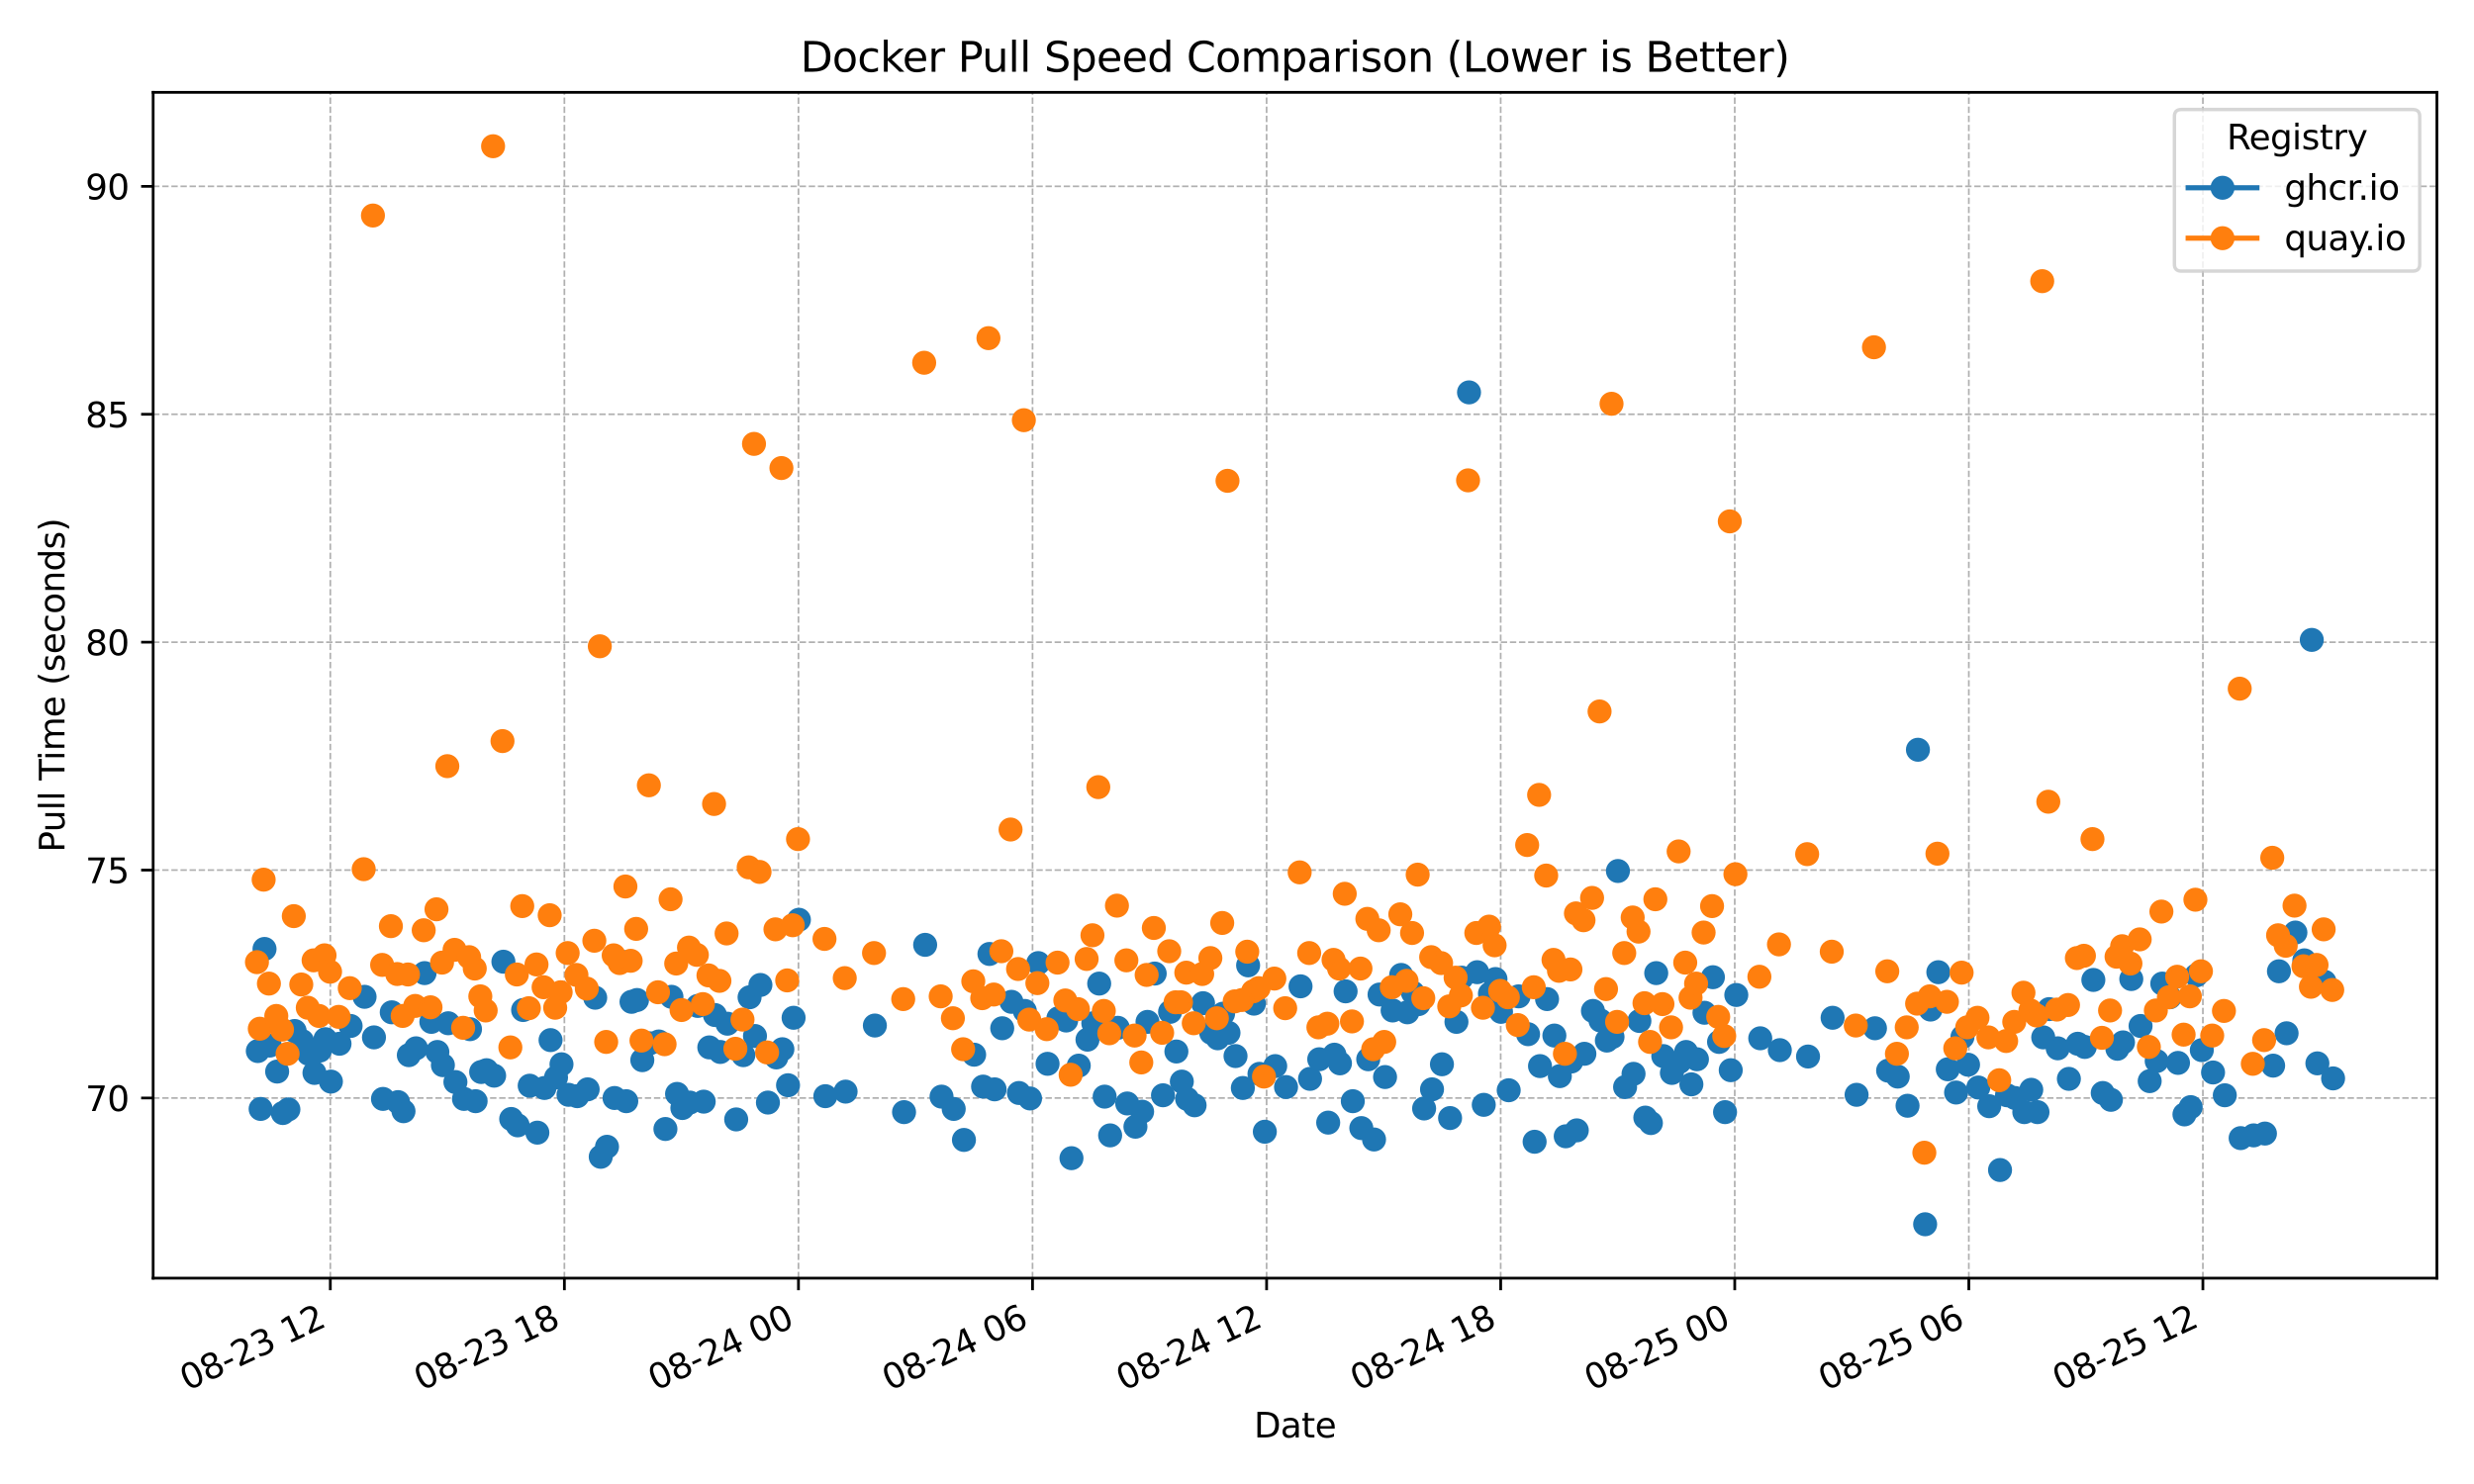<?xml version="1.0" encoding="utf-8" standalone="no"?>
<!DOCTYPE svg PUBLIC "-//W3C//DTD SVG 1.1//EN"
  "http://www.w3.org/Graphics/SVG/1.1/DTD/svg11.dtd">
<svg xmlns:xlink="http://www.w3.org/1999/xlink" width="720pt" height="432pt" viewBox="0 0 720 432" xmlns="http://www.w3.org/2000/svg" version="1.1">
 <defs>
  <style type="text/css">*{stroke-linejoin: round; stroke-linecap: butt}</style>
 </defs>
 <g id="figure_1">
  <g id="patch_1">
   <path d="M 0 432 
L 720 432 
L 720 0 
L 0 0 
z
" style="fill: #ffffff"/>
  </g>
  <g id="axes_1">
   <g id="patch_2">
    <path d="M 44.57 372.081 
L 709.2 372.081 
L 709.2 26.88 
L 44.57 26.88 
z
" style="fill: #ffffff"/>
   </g>
   <g id="matplotlib.axis_1">
    <g id="xtick_1">
     <g id="line2d_1">
      <path d="M 96.131 372.081 
L 96.131 26.88 
" clip-path="url(#p8a6b51548d)" style="fill: none; stroke-dasharray: 1.85,0.8; stroke-dashoffset: 0; stroke: #b0b0b0; stroke-width: 0.5"/>
     </g>
     <g id="line2d_2">
      <defs>
       <path id="ma84de55a23" d="M 0 0 
L 0 3.5 
" style="stroke: #000000; stroke-width: 0.8"/>
      </defs>
      <g>
       <use xlink:href="#ma84de55a23" x="96.131" y="372.081" style="stroke: #000000; stroke-width: 0.8"/>
      </g>
     </g>
     <g id="text_1">
      <!-- 08-23 12 -->
      <g transform="translate(54.504 404.969) rotate(-25) scale(0.1 -0.1)">
       <defs>
        <path id="DejaVuSans-30" d="M 2034 4250 
Q 1547 4250 1301 3770 
Q 1056 3291 1056 2328 
Q 1056 1369 1301 889 
Q 1547 409 2034 409 
Q 2525 409 2770 889 
Q 3016 1369 3016 2328 
Q 3016 3291 2770 3770 
Q 2525 4250 2034 4250 
z
M 2034 4750 
Q 2819 4750 3233 4129 
Q 3647 3509 3647 2328 
Q 3647 1150 3233 529 
Q 2819 -91 2034 -91 
Q 1250 -91 836 529 
Q 422 1150 422 2328 
Q 422 3509 836 4129 
Q 1250 4750 2034 4750 
z
" transform="scale(0.016)"/>
        <path id="DejaVuSans-38" d="M 2034 2216 
Q 1584 2216 1326 1975 
Q 1069 1734 1069 1313 
Q 1069 891 1326 650 
Q 1584 409 2034 409 
Q 2484 409 2743 651 
Q 3003 894 3003 1313 
Q 3003 1734 2745 1975 
Q 2488 2216 2034 2216 
z
M 1403 2484 
Q 997 2584 770 2862 
Q 544 3141 544 3541 
Q 544 4100 942 4425 
Q 1341 4750 2034 4750 
Q 2731 4750 3128 4425 
Q 3525 4100 3525 3541 
Q 3525 3141 3298 2862 
Q 3072 2584 2669 2484 
Q 3125 2378 3379 2068 
Q 3634 1759 3634 1313 
Q 3634 634 3220 271 
Q 2806 -91 2034 -91 
Q 1263 -91 848 271 
Q 434 634 434 1313 
Q 434 1759 690 2068 
Q 947 2378 1403 2484 
z
M 1172 3481 
Q 1172 3119 1398 2916 
Q 1625 2713 2034 2713 
Q 2441 2713 2670 2916 
Q 2900 3119 2900 3481 
Q 2900 3844 2670 4047 
Q 2441 4250 2034 4250 
Q 1625 4250 1398 4047 
Q 1172 3844 1172 3481 
z
" transform="scale(0.016)"/>
        <path id="DejaVuSans-2d" d="M 313 2009 
L 1997 2009 
L 1997 1497 
L 313 1497 
L 313 2009 
z
" transform="scale(0.016)"/>
        <path id="DejaVuSans-32" d="M 1228 531 
L 3431 531 
L 3431 0 
L 469 0 
L 469 531 
Q 828 903 1448 1529 
Q 2069 2156 2228 2338 
Q 2531 2678 2651 2914 
Q 2772 3150 2772 3378 
Q 2772 3750 2511 3984 
Q 2250 4219 1831 4219 
Q 1534 4219 1204 4116 
Q 875 4013 500 3803 
L 500 4441 
Q 881 4594 1212 4672 
Q 1544 4750 1819 4750 
Q 2544 4750 2975 4387 
Q 3406 4025 3406 3419 
Q 3406 3131 3298 2873 
Q 3191 2616 2906 2266 
Q 2828 2175 2409 1742 
Q 1991 1309 1228 531 
z
" transform="scale(0.016)"/>
        <path id="DejaVuSans-33" d="M 2597 2516 
Q 3050 2419 3304 2112 
Q 3559 1806 3559 1356 
Q 3559 666 3084 287 
Q 2609 -91 1734 -91 
Q 1441 -91 1130 -33 
Q 819 25 488 141 
L 488 750 
Q 750 597 1062 519 
Q 1375 441 1716 441 
Q 2309 441 2620 675 
Q 2931 909 2931 1356 
Q 2931 1769 2642 2001 
Q 2353 2234 1838 2234 
L 1294 2234 
L 1294 2753 
L 1863 2753 
Q 2328 2753 2575 2939 
Q 2822 3125 2822 3475 
Q 2822 3834 2567 4026 
Q 2313 4219 1838 4219 
Q 1578 4219 1281 4162 
Q 984 4106 628 3988 
L 628 4550 
Q 988 4650 1302 4700 
Q 1616 4750 1894 4750 
Q 2613 4750 3031 4423 
Q 3450 4097 3450 3541 
Q 3450 3153 3228 2886 
Q 3006 2619 2597 2516 
z
" transform="scale(0.016)"/>
        <path id="DejaVuSans-20" transform="scale(0.016)"/>
        <path id="DejaVuSans-31" d="M 794 531 
L 1825 531 
L 1825 4091 
L 703 3866 
L 703 4441 
L 1819 4666 
L 2450 4666 
L 2450 531 
L 3481 531 
L 3481 0 
L 794 0 
L 794 531 
z
" transform="scale(0.016)"/>
       </defs>
       <use xlink:href="#DejaVuSans-30"/>
       <use xlink:href="#DejaVuSans-38" transform="translate(63.623 0)"/>
       <use xlink:href="#DejaVuSans-2d" transform="translate(127.246 0)"/>
       <use xlink:href="#DejaVuSans-32" transform="translate(163.33 0)"/>
       <use xlink:href="#DejaVuSans-33" transform="translate(226.953 0)"/>
       <use xlink:href="#DejaVuSans-20" transform="translate(290.576 0)"/>
       <use xlink:href="#DejaVuSans-31" transform="translate(322.363 0)"/>
       <use xlink:href="#DejaVuSans-32" transform="translate(385.986 0)"/>
      </g>
     </g>
    </g>
    <g id="xtick_2">
     <g id="line2d_3">
      <path d="M 164.252 372.081 
L 164.252 26.88 
" clip-path="url(#p8a6b51548d)" style="fill: none; stroke-dasharray: 1.85,0.8; stroke-dashoffset: 0; stroke: #b0b0b0; stroke-width: 0.5"/>
     </g>
     <g id="line2d_4">
      <g>
       <use xlink:href="#ma84de55a23" x="164.252" y="372.081" style="stroke: #000000; stroke-width: 0.8"/>
      </g>
     </g>
     <g id="text_2">
      <!-- 08-23 18 -->
      <g transform="translate(122.625 404.969) rotate(-25) scale(0.1 -0.1)">
       <use xlink:href="#DejaVuSans-30"/>
       <use xlink:href="#DejaVuSans-38" transform="translate(63.623 0)"/>
       <use xlink:href="#DejaVuSans-2d" transform="translate(127.246 0)"/>
       <use xlink:href="#DejaVuSans-32" transform="translate(163.33 0)"/>
       <use xlink:href="#DejaVuSans-33" transform="translate(226.953 0)"/>
       <use xlink:href="#DejaVuSans-20" transform="translate(290.576 0)"/>
       <use xlink:href="#DejaVuSans-31" transform="translate(322.363 0)"/>
       <use xlink:href="#DejaVuSans-38" transform="translate(385.986 0)"/>
      </g>
     </g>
    </g>
    <g id="xtick_3">
     <g id="line2d_5">
      <path d="M 232.374 372.081 
L 232.374 26.88 
" clip-path="url(#p8a6b51548d)" style="fill: none; stroke-dasharray: 1.85,0.8; stroke-dashoffset: 0; stroke: #b0b0b0; stroke-width: 0.5"/>
     </g>
     <g id="line2d_6">
      <g>
       <use xlink:href="#ma84de55a23" x="232.374" y="372.081" style="stroke: #000000; stroke-width: 0.8"/>
      </g>
     </g>
     <g id="text_3">
      <!-- 08-24 00 -->
      <g transform="translate(190.746 404.969) rotate(-25) scale(0.1 -0.1)">
       <defs>
        <path id="DejaVuSans-34" d="M 2419 4116 
L 825 1625 
L 2419 1625 
L 2419 4116 
z
M 2253 4666 
L 3047 4666 
L 3047 1625 
L 3713 1625 
L 3713 1100 
L 3047 1100 
L 3047 0 
L 2419 0 
L 2419 1100 
L 313 1100 
L 313 1709 
L 2253 4666 
z
" transform="scale(0.016)"/>
       </defs>
       <use xlink:href="#DejaVuSans-30"/>
       <use xlink:href="#DejaVuSans-38" transform="translate(63.623 0)"/>
       <use xlink:href="#DejaVuSans-2d" transform="translate(127.246 0)"/>
       <use xlink:href="#DejaVuSans-32" transform="translate(163.33 0)"/>
       <use xlink:href="#DejaVuSans-34" transform="translate(226.953 0)"/>
       <use xlink:href="#DejaVuSans-20" transform="translate(290.576 0)"/>
       <use xlink:href="#DejaVuSans-30" transform="translate(322.363 0)"/>
       <use xlink:href="#DejaVuSans-30" transform="translate(385.986 0)"/>
      </g>
     </g>
    </g>
    <g id="xtick_4">
     <g id="line2d_7">
      <path d="M 300.495 372.081 
L 300.495 26.88 
" clip-path="url(#p8a6b51548d)" style="fill: none; stroke-dasharray: 1.85,0.8; stroke-dashoffset: 0; stroke: #b0b0b0; stroke-width: 0.5"/>
     </g>
     <g id="line2d_8">
      <g>
       <use xlink:href="#ma84de55a23" x="300.495" y="372.081" style="stroke: #000000; stroke-width: 0.8"/>
      </g>
     </g>
     <g id="text_4">
      <!-- 08-24 06 -->
      <g transform="translate(258.867 404.969) rotate(-25) scale(0.1 -0.1)">
       <defs>
        <path id="DejaVuSans-36" d="M 2113 2584 
Q 1688 2584 1439 2293 
Q 1191 2003 1191 1497 
Q 1191 994 1439 701 
Q 1688 409 2113 409 
Q 2538 409 2786 701 
Q 3034 994 3034 1497 
Q 3034 2003 2786 2293 
Q 2538 2584 2113 2584 
z
M 3366 4563 
L 3366 3988 
Q 3128 4100 2886 4159 
Q 2644 4219 2406 4219 
Q 1781 4219 1451 3797 
Q 1122 3375 1075 2522 
Q 1259 2794 1537 2939 
Q 1816 3084 2150 3084 
Q 2853 3084 3261 2657 
Q 3669 2231 3669 1497 
Q 3669 778 3244 343 
Q 2819 -91 2113 -91 
Q 1303 -91 875 529 
Q 447 1150 447 2328 
Q 447 3434 972 4092 
Q 1497 4750 2381 4750 
Q 2619 4750 2861 4703 
Q 3103 4656 3366 4563 
z
" transform="scale(0.016)"/>
       </defs>
       <use xlink:href="#DejaVuSans-30"/>
       <use xlink:href="#DejaVuSans-38" transform="translate(63.623 0)"/>
       <use xlink:href="#DejaVuSans-2d" transform="translate(127.246 0)"/>
       <use xlink:href="#DejaVuSans-32" transform="translate(163.33 0)"/>
       <use xlink:href="#DejaVuSans-34" transform="translate(226.953 0)"/>
       <use xlink:href="#DejaVuSans-20" transform="translate(290.576 0)"/>
       <use xlink:href="#DejaVuSans-30" transform="translate(322.363 0)"/>
       <use xlink:href="#DejaVuSans-36" transform="translate(385.986 0)"/>
      </g>
     </g>
    </g>
    <g id="xtick_5">
     <g id="line2d_9">
      <path d="M 368.616 372.081 
L 368.616 26.88 
" clip-path="url(#p8a6b51548d)" style="fill: none; stroke-dasharray: 1.85,0.8; stroke-dashoffset: 0; stroke: #b0b0b0; stroke-width: 0.5"/>
     </g>
     <g id="line2d_10">
      <g>
       <use xlink:href="#ma84de55a23" x="368.616" y="372.081" style="stroke: #000000; stroke-width: 0.8"/>
      </g>
     </g>
     <g id="text_5">
      <!-- 08-24 12 -->
      <g transform="translate(326.988 404.969) rotate(-25) scale(0.1 -0.1)">
       <use xlink:href="#DejaVuSans-30"/>
       <use xlink:href="#DejaVuSans-38" transform="translate(63.623 0)"/>
       <use xlink:href="#DejaVuSans-2d" transform="translate(127.246 0)"/>
       <use xlink:href="#DejaVuSans-32" transform="translate(163.33 0)"/>
       <use xlink:href="#DejaVuSans-34" transform="translate(226.953 0)"/>
       <use xlink:href="#DejaVuSans-20" transform="translate(290.576 0)"/>
       <use xlink:href="#DejaVuSans-31" transform="translate(322.363 0)"/>
       <use xlink:href="#DejaVuSans-32" transform="translate(385.986 0)"/>
      </g>
     </g>
    </g>
    <g id="xtick_6">
     <g id="line2d_11">
      <path d="M 436.737 372.081 
L 436.737 26.88 
" clip-path="url(#p8a6b51548d)" style="fill: none; stroke-dasharray: 1.85,0.8; stroke-dashoffset: 0; stroke: #b0b0b0; stroke-width: 0.5"/>
     </g>
     <g id="line2d_12">
      <g>
       <use xlink:href="#ma84de55a23" x="436.737" y="372.081" style="stroke: #000000; stroke-width: 0.8"/>
      </g>
     </g>
     <g id="text_6">
      <!-- 08-24 18 -->
      <g transform="translate(395.11 404.969) rotate(-25) scale(0.1 -0.1)">
       <use xlink:href="#DejaVuSans-30"/>
       <use xlink:href="#DejaVuSans-38" transform="translate(63.623 0)"/>
       <use xlink:href="#DejaVuSans-2d" transform="translate(127.246 0)"/>
       <use xlink:href="#DejaVuSans-32" transform="translate(163.33 0)"/>
       <use xlink:href="#DejaVuSans-34" transform="translate(226.953 0)"/>
       <use xlink:href="#DejaVuSans-20" transform="translate(290.576 0)"/>
       <use xlink:href="#DejaVuSans-31" transform="translate(322.363 0)"/>
       <use xlink:href="#DejaVuSans-38" transform="translate(385.986 0)"/>
      </g>
     </g>
    </g>
    <g id="xtick_7">
     <g id="line2d_13">
      <path d="M 504.858 372.081 
L 504.858 26.88 
" clip-path="url(#p8a6b51548d)" style="fill: none; stroke-dasharray: 1.85,0.8; stroke-dashoffset: 0; stroke: #b0b0b0; stroke-width: 0.5"/>
     </g>
     <g id="line2d_14">
      <g>
       <use xlink:href="#ma84de55a23" x="504.858" y="372.081" style="stroke: #000000; stroke-width: 0.8"/>
      </g>
     </g>
     <g id="text_7">
      <!-- 08-25 00 -->
      <g transform="translate(463.231 404.969) rotate(-25) scale(0.1 -0.1)">
       <defs>
        <path id="DejaVuSans-35" d="M 691 4666 
L 3169 4666 
L 3169 4134 
L 1269 4134 
L 1269 2991 
Q 1406 3038 1543 3061 
Q 1681 3084 1819 3084 
Q 2600 3084 3056 2656 
Q 3513 2228 3513 1497 
Q 3513 744 3044 326 
Q 2575 -91 1722 -91 
Q 1428 -91 1123 -41 
Q 819 9 494 109 
L 494 744 
Q 775 591 1075 516 
Q 1375 441 1709 441 
Q 2250 441 2565 725 
Q 2881 1009 2881 1497 
Q 2881 1984 2565 2268 
Q 2250 2553 1709 2553 
Q 1456 2553 1204 2497 
Q 953 2441 691 2322 
L 691 4666 
z
" transform="scale(0.016)"/>
       </defs>
       <use xlink:href="#DejaVuSans-30"/>
       <use xlink:href="#DejaVuSans-38" transform="translate(63.623 0)"/>
       <use xlink:href="#DejaVuSans-2d" transform="translate(127.246 0)"/>
       <use xlink:href="#DejaVuSans-32" transform="translate(163.33 0)"/>
       <use xlink:href="#DejaVuSans-35" transform="translate(226.953 0)"/>
       <use xlink:href="#DejaVuSans-20" transform="translate(290.576 0)"/>
       <use xlink:href="#DejaVuSans-30" transform="translate(322.363 0)"/>
       <use xlink:href="#DejaVuSans-30" transform="translate(385.986 0)"/>
      </g>
     </g>
    </g>
    <g id="xtick_8">
     <g id="line2d_15">
      <path d="M 572.979 372.081 
L 572.979 26.88 
" clip-path="url(#p8a6b51548d)" style="fill: none; stroke-dasharray: 1.85,0.8; stroke-dashoffset: 0; stroke: #b0b0b0; stroke-width: 0.5"/>
     </g>
     <g id="line2d_16">
      <g>
       <use xlink:href="#ma84de55a23" x="572.979" y="372.081" style="stroke: #000000; stroke-width: 0.8"/>
      </g>
     </g>
     <g id="text_8">
      <!-- 08-25 06 -->
      <g transform="translate(531.352 404.969) rotate(-25) scale(0.1 -0.1)">
       <use xlink:href="#DejaVuSans-30"/>
       <use xlink:href="#DejaVuSans-38" transform="translate(63.623 0)"/>
       <use xlink:href="#DejaVuSans-2d" transform="translate(127.246 0)"/>
       <use xlink:href="#DejaVuSans-32" transform="translate(163.33 0)"/>
       <use xlink:href="#DejaVuSans-35" transform="translate(226.953 0)"/>
       <use xlink:href="#DejaVuSans-20" transform="translate(290.576 0)"/>
       <use xlink:href="#DejaVuSans-30" transform="translate(322.363 0)"/>
       <use xlink:href="#DejaVuSans-36" transform="translate(385.986 0)"/>
      </g>
     </g>
    </g>
    <g id="xtick_9">
     <g id="line2d_17">
      <path d="M 641.1 372.081 
L 641.1 26.88 
" clip-path="url(#p8a6b51548d)" style="fill: none; stroke-dasharray: 1.85,0.8; stroke-dashoffset: 0; stroke: #b0b0b0; stroke-width: 0.5"/>
     </g>
     <g id="line2d_18">
      <g>
       <use xlink:href="#ma84de55a23" x="641.1" y="372.081" style="stroke: #000000; stroke-width: 0.8"/>
      </g>
     </g>
     <g id="text_9">
      <!-- 08-25 12 -->
      <g transform="translate(599.473 404.969) rotate(-25) scale(0.1 -0.1)">
       <use xlink:href="#DejaVuSans-30"/>
       <use xlink:href="#DejaVuSans-38" transform="translate(63.623 0)"/>
       <use xlink:href="#DejaVuSans-2d" transform="translate(127.246 0)"/>
       <use xlink:href="#DejaVuSans-32" transform="translate(163.33 0)"/>
       <use xlink:href="#DejaVuSans-35" transform="translate(226.953 0)"/>
       <use xlink:href="#DejaVuSans-20" transform="translate(290.576 0)"/>
       <use xlink:href="#DejaVuSans-31" transform="translate(322.363 0)"/>
       <use xlink:href="#DejaVuSans-32" transform="translate(385.986 0)"/>
      </g>
     </g>
    </g>
    <g id="text_10">
     <!-- Date -->
     <g transform="translate(364.934 418.452) scale(0.1 -0.1)">
      <defs>
       <path id="DejaVuSans-44" d="M 1259 4147 
L 1259 519 
L 2022 519 
Q 2988 519 3436 956 
Q 3884 1394 3884 2338 
Q 3884 3275 3436 3711 
Q 2988 4147 2022 4147 
L 1259 4147 
z
M 628 4666 
L 1925 4666 
Q 3281 4666 3915 4102 
Q 4550 3538 4550 2338 
Q 4550 1131 3912 565 
Q 3275 0 1925 0 
L 628 0 
L 628 4666 
z
" transform="scale(0.016)"/>
       <path id="DejaVuSans-61" d="M 2194 1759 
Q 1497 1759 1228 1600 
Q 959 1441 959 1056 
Q 959 750 1161 570 
Q 1363 391 1709 391 
Q 2188 391 2477 730 
Q 2766 1069 2766 1631 
L 2766 1759 
L 2194 1759 
z
M 3341 1997 
L 3341 0 
L 2766 0 
L 2766 531 
Q 2569 213 2275 61 
Q 1981 -91 1556 -91 
Q 1019 -91 701 211 
Q 384 513 384 1019 
Q 384 1609 779 1909 
Q 1175 2209 1959 2209 
L 2766 2209 
L 2766 2266 
Q 2766 2663 2505 2880 
Q 2244 3097 1772 3097 
Q 1472 3097 1187 3025 
Q 903 2953 641 2809 
L 641 3341 
Q 956 3463 1253 3523 
Q 1550 3584 1831 3584 
Q 2591 3584 2966 3190 
Q 3341 2797 3341 1997 
z
" transform="scale(0.016)"/>
       <path id="DejaVuSans-74" d="M 1172 4494 
L 1172 3500 
L 2356 3500 
L 2356 3053 
L 1172 3053 
L 1172 1153 
Q 1172 725 1289 603 
Q 1406 481 1766 481 
L 2356 481 
L 2356 0 
L 1766 0 
Q 1100 0 847 248 
Q 594 497 594 1153 
L 594 3053 
L 172 3053 
L 172 3500 
L 594 3500 
L 594 4494 
L 1172 4494 
z
" transform="scale(0.016)"/>
       <path id="DejaVuSans-65" d="M 3597 1894 
L 3597 1613 
L 953 1613 
Q 991 1019 1311 708 
Q 1631 397 2203 397 
Q 2534 397 2845 478 
Q 3156 559 3463 722 
L 3463 178 
Q 3153 47 2828 -22 
Q 2503 -91 2169 -91 
Q 1331 -91 842 396 
Q 353 884 353 1716 
Q 353 2575 817 3079 
Q 1281 3584 2069 3584 
Q 2775 3584 3186 3129 
Q 3597 2675 3597 1894 
z
M 3022 2063 
Q 3016 2534 2758 2815 
Q 2500 3097 2075 3097 
Q 1594 3097 1305 2825 
Q 1016 2553 972 2059 
L 3022 2063 
z
" transform="scale(0.016)"/>
      </defs>
      <use xlink:href="#DejaVuSans-44"/>
      <use xlink:href="#DejaVuSans-61" transform="translate(77.002 0)"/>
      <use xlink:href="#DejaVuSans-74" transform="translate(138.281 0)"/>
      <use xlink:href="#DejaVuSans-65" transform="translate(177.49 0)"/>
     </g>
    </g>
   </g>
   <g id="matplotlib.axis_2">
    <g id="ytick_1">
     <g id="line2d_19">
      <path d="M 44.57 319.634 
L 709.2 319.634 
" clip-path="url(#p8a6b51548d)" style="fill: none; stroke-dasharray: 1.85,0.8; stroke-dashoffset: 0; stroke: #b0b0b0; stroke-width: 0.5"/>
     </g>
     <g id="line2d_20">
      <defs>
       <path id="m677fcaf0ea" d="M 0 0 
L -3.5 0 
" style="stroke: #000000; stroke-width: 0.8"/>
      </defs>
      <g>
       <use xlink:href="#m677fcaf0ea" x="44.57" y="319.634" style="stroke: #000000; stroke-width: 0.8"/>
      </g>
     </g>
     <g id="text_11">
      <!-- 70 -->
      <g transform="translate(24.845 323.433) scale(0.1 -0.1)">
       <defs>
        <path id="DejaVuSans-37" d="M 525 4666 
L 3525 4666 
L 3525 4397 
L 1831 0 
L 1172 0 
L 2766 4134 
L 525 4134 
L 525 4666 
z
" transform="scale(0.016)"/>
       </defs>
       <use xlink:href="#DejaVuSans-37"/>
       <use xlink:href="#DejaVuSans-30" transform="translate(63.623 0)"/>
      </g>
     </g>
    </g>
    <g id="ytick_2">
     <g id="line2d_21">
      <path d="M 44.57 253.287 
L 709.2 253.287 
" clip-path="url(#p8a6b51548d)" style="fill: none; stroke-dasharray: 1.85,0.8; stroke-dashoffset: 0; stroke: #b0b0b0; stroke-width: 0.5"/>
     </g>
     <g id="line2d_22">
      <g>
       <use xlink:href="#m677fcaf0ea" x="44.57" y="253.287" style="stroke: #000000; stroke-width: 0.8"/>
      </g>
     </g>
     <g id="text_12">
      <!-- 75 -->
      <g transform="translate(24.845 257.087) scale(0.1 -0.1)">
       <use xlink:href="#DejaVuSans-37"/>
       <use xlink:href="#DejaVuSans-35" transform="translate(63.623 0)"/>
      </g>
     </g>
    </g>
    <g id="ytick_3">
     <g id="line2d_23">
      <path d="M 44.57 186.941 
L 709.2 186.941 
" clip-path="url(#p8a6b51548d)" style="fill: none; stroke-dasharray: 1.85,0.8; stroke-dashoffset: 0; stroke: #b0b0b0; stroke-width: 0.5"/>
     </g>
     <g id="line2d_24">
      <g>
       <use xlink:href="#m677fcaf0ea" x="44.57" y="186.941" style="stroke: #000000; stroke-width: 0.8"/>
      </g>
     </g>
     <g id="text_13">
      <!-- 80 -->
      <g transform="translate(24.845 190.74) scale(0.1 -0.1)">
       <use xlink:href="#DejaVuSans-38"/>
       <use xlink:href="#DejaVuSans-30" transform="translate(63.623 0)"/>
      </g>
     </g>
    </g>
    <g id="ytick_4">
     <g id="line2d_25">
      <path d="M 44.57 120.594 
L 709.2 120.594 
" clip-path="url(#p8a6b51548d)" style="fill: none; stroke-dasharray: 1.85,0.8; stroke-dashoffset: 0; stroke: #b0b0b0; stroke-width: 0.5"/>
     </g>
     <g id="line2d_26">
      <g>
       <use xlink:href="#m677fcaf0ea" x="44.57" y="120.594" style="stroke: #000000; stroke-width: 0.8"/>
      </g>
     </g>
     <g id="text_14">
      <!-- 85 -->
      <g transform="translate(24.845 124.394) scale(0.1 -0.1)">
       <use xlink:href="#DejaVuSans-38"/>
       <use xlink:href="#DejaVuSans-35" transform="translate(63.623 0)"/>
      </g>
     </g>
    </g>
    <g id="ytick_5">
     <g id="line2d_27">
      <path d="M 44.57 54.248 
L 709.2 54.248 
" clip-path="url(#p8a6b51548d)" style="fill: none; stroke-dasharray: 1.85,0.8; stroke-dashoffset: 0; stroke: #b0b0b0; stroke-width: 0.5"/>
     </g>
     <g id="line2d_28">
      <g>
       <use xlink:href="#m677fcaf0ea" x="44.57" y="54.248" style="stroke: #000000; stroke-width: 0.8"/>
      </g>
     </g>
     <g id="text_15">
      <!-- 90 -->
      <g transform="translate(24.845 58.047) scale(0.1 -0.1)">
       <defs>
        <path id="DejaVuSans-39" d="M 703 97 
L 703 672 
Q 941 559 1184 500 
Q 1428 441 1663 441 
Q 2288 441 2617 861 
Q 2947 1281 2994 2138 
Q 2813 1869 2534 1725 
Q 2256 1581 1919 1581 
Q 1219 1581 811 2004 
Q 403 2428 403 3163 
Q 403 3881 828 4315 
Q 1253 4750 1959 4750 
Q 2769 4750 3195 4129 
Q 3622 3509 3622 2328 
Q 3622 1225 3098 567 
Q 2575 -91 1691 -91 
Q 1453 -91 1209 -44 
Q 966 3 703 97 
z
M 1959 2075 
Q 2384 2075 2632 2365 
Q 2881 2656 2881 3163 
Q 2881 3666 2632 3958 
Q 2384 4250 1959 4250 
Q 1534 4250 1286 3958 
Q 1038 3666 1038 3163 
Q 1038 2656 1286 2365 
Q 1534 2075 1959 2075 
z
" transform="scale(0.016)"/>
       </defs>
       <use xlink:href="#DejaVuSans-39"/>
       <use xlink:href="#DejaVuSans-30" transform="translate(63.623 0)"/>
      </g>
     </g>
    </g>
    <g id="text_16">
     <!-- Pull Time (seconds) -->
     <g transform="translate(18.765 248.105) rotate(-90) scale(0.1 -0.1)">
      <defs>
       <path id="DejaVuSans-50" d="M 1259 4147 
L 1259 2394 
L 2053 2394 
Q 2494 2394 2734 2622 
Q 2975 2850 2975 3272 
Q 2975 3691 2734 3919 
Q 2494 4147 2053 4147 
L 1259 4147 
z
M 628 4666 
L 2053 4666 
Q 2838 4666 3239 4311 
Q 3641 3956 3641 3272 
Q 3641 2581 3239 2228 
Q 2838 1875 2053 1875 
L 1259 1875 
L 1259 0 
L 628 0 
L 628 4666 
z
" transform="scale(0.016)"/>
       <path id="DejaVuSans-75" d="M 544 1381 
L 544 3500 
L 1119 3500 
L 1119 1403 
Q 1119 906 1312 657 
Q 1506 409 1894 409 
Q 2359 409 2629 706 
Q 2900 1003 2900 1516 
L 2900 3500 
L 3475 3500 
L 3475 0 
L 2900 0 
L 2900 538 
Q 2691 219 2414 64 
Q 2138 -91 1772 -91 
Q 1169 -91 856 284 
Q 544 659 544 1381 
z
M 1991 3584 
L 1991 3584 
z
" transform="scale(0.016)"/>
       <path id="DejaVuSans-6c" d="M 603 4863 
L 1178 4863 
L 1178 0 
L 603 0 
L 603 4863 
z
" transform="scale(0.016)"/>
       <path id="DejaVuSans-54" d="M -19 4666 
L 3928 4666 
L 3928 4134 
L 2272 4134 
L 2272 0 
L 1638 0 
L 1638 4134 
L -19 4134 
L -19 4666 
z
" transform="scale(0.016)"/>
       <path id="DejaVuSans-69" d="M 603 3500 
L 1178 3500 
L 1178 0 
L 603 0 
L 603 3500 
z
M 603 4863 
L 1178 4863 
L 1178 4134 
L 603 4134 
L 603 4863 
z
" transform="scale(0.016)"/>
       <path id="DejaVuSans-6d" d="M 3328 2828 
Q 3544 3216 3844 3400 
Q 4144 3584 4550 3584 
Q 5097 3584 5394 3201 
Q 5691 2819 5691 2113 
L 5691 0 
L 5113 0 
L 5113 2094 
Q 5113 2597 4934 2840 
Q 4756 3084 4391 3084 
Q 3944 3084 3684 2787 
Q 3425 2491 3425 1978 
L 3425 0 
L 2847 0 
L 2847 2094 
Q 2847 2600 2669 2842 
Q 2491 3084 2119 3084 
Q 1678 3084 1418 2786 
Q 1159 2488 1159 1978 
L 1159 0 
L 581 0 
L 581 3500 
L 1159 3500 
L 1159 2956 
Q 1356 3278 1631 3431 
Q 1906 3584 2284 3584 
Q 2666 3584 2933 3390 
Q 3200 3197 3328 2828 
z
" transform="scale(0.016)"/>
       <path id="DejaVuSans-28" d="M 1984 4856 
Q 1566 4138 1362 3434 
Q 1159 2731 1159 2009 
Q 1159 1288 1364 580 
Q 1569 -128 1984 -844 
L 1484 -844 
Q 1016 -109 783 600 
Q 550 1309 550 2009 
Q 550 2706 781 3412 
Q 1013 4119 1484 4856 
L 1984 4856 
z
" transform="scale(0.016)"/>
       <path id="DejaVuSans-73" d="M 2834 3397 
L 2834 2853 
Q 2591 2978 2328 3040 
Q 2066 3103 1784 3103 
Q 1356 3103 1142 2972 
Q 928 2841 928 2578 
Q 928 2378 1081 2264 
Q 1234 2150 1697 2047 
L 1894 2003 
Q 2506 1872 2764 1633 
Q 3022 1394 3022 966 
Q 3022 478 2636 193 
Q 2250 -91 1575 -91 
Q 1294 -91 989 -36 
Q 684 19 347 128 
L 347 722 
Q 666 556 975 473 
Q 1284 391 1588 391 
Q 1994 391 2212 530 
Q 2431 669 2431 922 
Q 2431 1156 2273 1281 
Q 2116 1406 1581 1522 
L 1381 1569 
Q 847 1681 609 1914 
Q 372 2147 372 2553 
Q 372 3047 722 3315 
Q 1072 3584 1716 3584 
Q 2034 3584 2315 3537 
Q 2597 3491 2834 3397 
z
" transform="scale(0.016)"/>
       <path id="DejaVuSans-63" d="M 3122 3366 
L 3122 2828 
Q 2878 2963 2633 3030 
Q 2388 3097 2138 3097 
Q 1578 3097 1268 2742 
Q 959 2388 959 1747 
Q 959 1106 1268 751 
Q 1578 397 2138 397 
Q 2388 397 2633 464 
Q 2878 531 3122 666 
L 3122 134 
Q 2881 22 2623 -34 
Q 2366 -91 2075 -91 
Q 1284 -91 818 406 
Q 353 903 353 1747 
Q 353 2603 823 3093 
Q 1294 3584 2113 3584 
Q 2378 3584 2631 3529 
Q 2884 3475 3122 3366 
z
" transform="scale(0.016)"/>
       <path id="DejaVuSans-6f" d="M 1959 3097 
Q 1497 3097 1228 2736 
Q 959 2375 959 1747 
Q 959 1119 1226 758 
Q 1494 397 1959 397 
Q 2419 397 2687 759 
Q 2956 1122 2956 1747 
Q 2956 2369 2687 2733 
Q 2419 3097 1959 3097 
z
M 1959 3584 
Q 2709 3584 3137 3096 
Q 3566 2609 3566 1747 
Q 3566 888 3137 398 
Q 2709 -91 1959 -91 
Q 1206 -91 779 398 
Q 353 888 353 1747 
Q 353 2609 779 3096 
Q 1206 3584 1959 3584 
z
" transform="scale(0.016)"/>
       <path id="DejaVuSans-6e" d="M 3513 2113 
L 3513 0 
L 2938 0 
L 2938 2094 
Q 2938 2591 2744 2837 
Q 2550 3084 2163 3084 
Q 1697 3084 1428 2787 
Q 1159 2491 1159 1978 
L 1159 0 
L 581 0 
L 581 3500 
L 1159 3500 
L 1159 2956 
Q 1366 3272 1645 3428 
Q 1925 3584 2291 3584 
Q 2894 3584 3203 3211 
Q 3513 2838 3513 2113 
z
" transform="scale(0.016)"/>
       <path id="DejaVuSans-64" d="M 2906 2969 
L 2906 4863 
L 3481 4863 
L 3481 0 
L 2906 0 
L 2906 525 
Q 2725 213 2448 61 
Q 2172 -91 1784 -91 
Q 1150 -91 751 415 
Q 353 922 353 1747 
Q 353 2572 751 3078 
Q 1150 3584 1784 3584 
Q 2172 3584 2448 3432 
Q 2725 3281 2906 2969 
z
M 947 1747 
Q 947 1113 1208 752 
Q 1469 391 1925 391 
Q 2381 391 2643 752 
Q 2906 1113 2906 1747 
Q 2906 2381 2643 2742 
Q 2381 3103 1925 3103 
Q 1469 3103 1208 2742 
Q 947 2381 947 1747 
z
" transform="scale(0.016)"/>
       <path id="DejaVuSans-29" d="M 513 4856 
L 1013 4856 
Q 1481 4119 1714 3412 
Q 1947 2706 1947 2009 
Q 1947 1309 1714 600 
Q 1481 -109 1013 -844 
L 513 -844 
Q 928 -128 1133 580 
Q 1338 1288 1338 2009 
Q 1338 2731 1133 3434 
Q 928 4138 513 4856 
z
" transform="scale(0.016)"/>
      </defs>
      <use xlink:href="#DejaVuSans-50"/>
      <use xlink:href="#DejaVuSans-75" transform="translate(58.553 0)"/>
      <use xlink:href="#DejaVuSans-6c" transform="translate(121.932 0)"/>
      <use xlink:href="#DejaVuSans-6c" transform="translate(149.715 0)"/>
      <use xlink:href="#DejaVuSans-20" transform="translate(177.498 0)"/>
      <use xlink:href="#DejaVuSans-54" transform="translate(209.285 0)"/>
      <use xlink:href="#DejaVuSans-69" transform="translate(267.244 0)"/>
      <use xlink:href="#DejaVuSans-6d" transform="translate(295.027 0)"/>
      <use xlink:href="#DejaVuSans-65" transform="translate(392.439 0)"/>
      <use xlink:href="#DejaVuSans-20" transform="translate(453.963 0)"/>
      <use xlink:href="#DejaVuSans-28" transform="translate(485.75 0)"/>
      <use xlink:href="#DejaVuSans-73" transform="translate(524.764 0)"/>
      <use xlink:href="#DejaVuSans-65" transform="translate(576.863 0)"/>
      <use xlink:href="#DejaVuSans-63" transform="translate(638.387 0)"/>
      <use xlink:href="#DejaVuSans-6f" transform="translate(693.367 0)"/>
      <use xlink:href="#DejaVuSans-6e" transform="translate(754.549 0)"/>
      <use xlink:href="#DejaVuSans-64" transform="translate(817.928 0)"/>
      <use xlink:href="#DejaVuSans-73" transform="translate(881.404 0)"/>
      <use xlink:href="#DejaVuSans-29" transform="translate(933.504 0)"/>
     </g>
    </g>
   </g>
   <g id="line2d_29">
    <path d="M 678.99 313.928 
" clip-path="url(#p8a6b51548d)" style="fill: none; stroke: #1f77b4; stroke-width: 1.5; stroke-linecap: square"/>
    <defs>
     <path id="m3321d04590" d="M 0 3 
C 0.796 3 1.559 2.684 2.121 2.121 
C 2.684 1.559 3 0.796 3 0 
C 3 -0.796 2.684 -1.559 2.121 -2.121 
C 1.559 -2.684 0.796 -3 0 -3 
C -0.796 -3 -1.559 -2.684 -2.121 -2.121 
C -2.684 -1.559 -3 -0.796 -3 0 
C -3 0.796 -2.684 1.559 -2.121 2.121 
C -1.559 2.684 -0.796 3 0 3 
z
" style="stroke: #1f77b4"/>
    </defs>
    <g clip-path="url(#p8a6b51548d)">
     <use xlink:href="#m3321d04590" x="75.03" y="305.966" style="fill: #1f77b4; stroke: #1f77b4"/>
     <use xlink:href="#m3321d04590" x="75.85" y="322.818" style="fill: #1f77b4; stroke: #1f77b4"/>
     <use xlink:href="#m3321d04590" x="76.985" y="276.243" style="fill: #1f77b4; stroke: #1f77b4"/>
     <use xlink:href="#m3321d04590" x="78.505" y="304.374" style="fill: #1f77b4; stroke: #1f77b4"/>
     <use xlink:href="#m3321d04590" x="80.656" y="311.938" style="fill: #1f77b4; stroke: #1f77b4"/>
     <use xlink:href="#m3321d04590" x="82.308" y="324.013" style="fill: #1f77b4; stroke: #1f77b4"/>
     <use xlink:href="#m3321d04590" x="83.933" y="322.951" style="fill: #1f77b4; stroke: #1f77b4"/>
     <use xlink:href="#m3321d04590" x="85.752" y="300.128" style="fill: #1f77b4; stroke: #1f77b4"/>
     <use xlink:href="#m3321d04590" x="87.925" y="303.047" style="fill: #1f77b4; stroke: #1f77b4"/>
     <use xlink:href="#m3321d04590" x="89.818" y="306.763" style="fill: #1f77b4; stroke: #1f77b4"/>
     <use xlink:href="#m3321d04590" x="91.517" y="312.336" style="fill: #1f77b4; stroke: #1f77b4"/>
     <use xlink:href="#m3321d04590" x="93.085" y="305.834" style="fill: #1f77b4; stroke: #1f77b4"/>
     <use xlink:href="#m3321d04590" x="94.7" y="302.516" style="fill: #1f77b4; stroke: #1f77b4"/>
     <use xlink:href="#m3321d04590" x="96.305" y="314.857" style="fill: #1f77b4; stroke: #1f77b4"/>
     <use xlink:href="#m3321d04590" x="98.809" y="303.843" style="fill: #1f77b4; stroke: #1f77b4"/>
     <use xlink:href="#m3321d04590" x="102.038" y="298.668" style="fill: #1f77b4; stroke: #1f77b4"/>
     <use xlink:href="#m3321d04590" x="106.1" y="290.176" style="fill: #1f77b4; stroke: #1f77b4"/>
     <use xlink:href="#m3321d04590" x="108.835" y="301.986" style="fill: #1f77b4; stroke: #1f77b4"/>
     <use xlink:href="#m3321d04590" x="111.455" y="319.899" style="fill: #1f77b4; stroke: #1f77b4"/>
     <use xlink:href="#m3321d04590" x="114.01" y="294.688" style="fill: #1f77b4; stroke: #1f77b4"/>
     <use xlink:href="#m3321d04590" x="115.839" y="320.828" style="fill: #1f77b4; stroke: #1f77b4"/>
     <use xlink:href="#m3321d04590" x="117.432" y="323.482" style="fill: #1f77b4; stroke: #1f77b4"/>
     <use xlink:href="#m3321d04590" x="118.98" y="307.161" style="fill: #1f77b4; stroke: #1f77b4"/>
     <use xlink:href="#m3321d04590" x="121.074" y="305.17" style="fill: #1f77b4; stroke: #1f77b4"/>
     <use xlink:href="#m3321d04590" x="123.563" y="283.276" style="fill: #1f77b4; stroke: #1f77b4"/>
     <use xlink:href="#m3321d04590" x="125.537" y="297.474" style="fill: #1f77b4; stroke: #1f77b4"/>
     <use xlink:href="#m3321d04590" x="127.284" y="306.232" style="fill: #1f77b4; stroke: #1f77b4"/>
     <use xlink:href="#m3321d04590" x="128.896" y="310.08" style="fill: #1f77b4; stroke: #1f77b4"/>
     <use xlink:href="#m3321d04590" x="130.444" y="297.872" style="fill: #1f77b4; stroke: #1f77b4"/>
     <use xlink:href="#m3321d04590" x="132.538" y="314.99" style="fill: #1f77b4; stroke: #1f77b4"/>
     <use xlink:href="#m3321d04590" x="135.03" y="319.899" style="fill: #1f77b4; stroke: #1f77b4"/>
     <use xlink:href="#m3321d04590" x="136.783" y="299.597" style="fill: #1f77b4; stroke: #1f77b4"/>
     <use xlink:href="#m3321d04590" x="138.417" y="320.563" style="fill: #1f77b4; stroke: #1f77b4"/>
     <use xlink:href="#m3321d04590" x="140.032" y="312.07" style="fill: #1f77b4; stroke: #1f77b4"/>
     <use xlink:href="#m3321d04590" x="141.593" y="311.54" style="fill: #1f77b4; stroke: #1f77b4"/>
     <use xlink:href="#m3321d04590" x="143.804" y="313.132" style="fill: #1f77b4; stroke: #1f77b4"/>
     <use xlink:href="#m3321d04590" x="146.503" y="279.959" style="fill: #1f77b4; stroke: #1f77b4"/>
     <use xlink:href="#m3321d04590" x="148.771" y="325.738" style="fill: #1f77b4; stroke: #1f77b4"/>
     <use xlink:href="#m3321d04590" x="150.657" y="327.595" style="fill: #1f77b4; stroke: #1f77b4"/>
     <use xlink:href="#m3321d04590" x="152.24" y="294.024" style="fill: #1f77b4; stroke: #1f77b4"/>
     <use xlink:href="#m3321d04590" x="154.154" y="316.051" style="fill: #1f77b4; stroke: #1f77b4"/>
     <use xlink:href="#m3321d04590" x="156.387" y="329.718" style="fill: #1f77b4; stroke: #1f77b4"/>
     <use xlink:href="#m3321d04590" x="158.45" y="316.715" style="fill: #1f77b4; stroke: #1f77b4"/>
     <use xlink:href="#m3321d04590" x="160.225" y="302.782" style="fill: #1f77b4; stroke: #1f77b4"/>
     <use xlink:href="#m3321d04590" x="161.818" y="313.663" style="fill: #1f77b4; stroke: #1f77b4"/>
     <use xlink:href="#m3321d04590" x="163.41" y="309.815" style="fill: #1f77b4; stroke: #1f77b4"/>
     <use xlink:href="#m3321d04590" x="165.457" y="318.705" style="fill: #1f77b4; stroke: #1f77b4"/>
     <use xlink:href="#m3321d04590" x="168.002" y="319.103" style="fill: #1f77b4; stroke: #1f77b4"/>
     <use xlink:href="#m3321d04590" x="171.024" y="317.113" style="fill: #1f77b4; stroke: #1f77b4"/>
     <use xlink:href="#m3321d04590" x="173.219" y="290.441" style="fill: #1f77b4; stroke: #1f77b4"/>
     <use xlink:href="#m3321d04590" x="174.83" y="336.751" style="fill: #1f77b4; stroke: #1f77b4"/>
     <use xlink:href="#m3321d04590" x="176.656" y="333.832" style="fill: #1f77b4; stroke: #1f77b4"/>
     <use xlink:href="#m3321d04590" x="178.848" y="319.634" style="fill: #1f77b4; stroke: #1f77b4"/>
     <use xlink:href="#m3321d04590" x="180.573" y="279.826" style="fill: #1f77b4; stroke: #1f77b4"/>
     <use xlink:href="#m3321d04590" x="182.264" y="320.563" style="fill: #1f77b4; stroke: #1f77b4"/>
     <use xlink:href="#m3321d04590" x="183.79" y="291.636" style="fill: #1f77b4; stroke: #1f77b4"/>
     <use xlink:href="#m3321d04590" x="185.392" y="291.105" style="fill: #1f77b4; stroke: #1f77b4"/>
     <use xlink:href="#m3321d04590" x="186.928" y="308.62" style="fill: #1f77b4; stroke: #1f77b4"/>
     <use xlink:href="#m3321d04590" x="189.095" y="303.711" style="fill: #1f77b4; stroke: #1f77b4"/>
     <use xlink:href="#m3321d04590" x="191.737" y="303.18" style="fill: #1f77b4; stroke: #1f77b4"/>
     <use xlink:href="#m3321d04590" x="193.655" y="328.657" style="fill: #1f77b4; stroke: #1f77b4"/>
     <use xlink:href="#m3321d04590" x="195.412" y="290.176" style="fill: #1f77b4; stroke: #1f77b4"/>
     <use xlink:href="#m3321d04590" x="197.042" y="318.44" style="fill: #1f77b4; stroke: #1f77b4"/>
     <use xlink:href="#m3321d04590" x="198.587" y="322.553" style="fill: #1f77b4; stroke: #1f77b4"/>
     <use xlink:href="#m3321d04590" x="200.76" y="320.961" style="fill: #1f77b4; stroke: #1f77b4"/>
     <use xlink:href="#m3321d04590" x="203.053" y="292.83" style="fill: #1f77b4; stroke: #1f77b4"/>
     <use xlink:href="#m3321d04590" x="204.794" y="320.695" style="fill: #1f77b4; stroke: #1f77b4"/>
     <use xlink:href="#m3321d04590" x="206.428" y="304.905" style="fill: #1f77b4; stroke: #1f77b4"/>
     <use xlink:href="#m3321d04590" x="208.071" y="295.484" style="fill: #1f77b4; stroke: #1f77b4"/>
     <use xlink:href="#m3321d04590" x="209.622" y="306.232" style="fill: #1f77b4; stroke: #1f77b4"/>
     <use xlink:href="#m3321d04590" x="211.707" y="298.005" style="fill: #1f77b4; stroke: #1f77b4"/>
     <use xlink:href="#m3321d04590" x="214.252" y="325.87" style="fill: #1f77b4; stroke: #1f77b4"/>
     <use xlink:href="#m3321d04590" x="216.334" y="307.161" style="fill: #1f77b4; stroke: #1f77b4"/>
     <use xlink:href="#m3321d04590" x="218.147" y="290.309" style="fill: #1f77b4; stroke: #1f77b4"/>
     <use xlink:href="#m3321d04590" x="219.718" y="301.588" style="fill: #1f77b4; stroke: #1f77b4"/>
     <use xlink:href="#m3321d04590" x="221.304" y="286.726" style="fill: #1f77b4; stroke: #1f77b4"/>
     <use xlink:href="#m3321d04590" x="223.486" y="320.961" style="fill: #1f77b4; stroke: #1f77b4"/>
     <use xlink:href="#m3321d04590" x="225.927" y="307.824" style="fill: #1f77b4; stroke: #1f77b4"/>
     <use xlink:href="#m3321d04590" x="227.693" y="305.436" style="fill: #1f77b4; stroke: #1f77b4"/>
     <use xlink:href="#m3321d04590" x="229.34" y="315.918" style="fill: #1f77b4; stroke: #1f77b4"/>
     <use xlink:href="#m3321d04590" x="230.958" y="296.28" style="fill: #1f77b4; stroke: #1f77b4"/>
     <use xlink:href="#m3321d04590" x="232.503" y="267.751" style="fill: #1f77b4; stroke: #1f77b4"/>
     <use xlink:href="#m3321d04590" x="240.198" y="319.103" style="fill: #1f77b4; stroke: #1f77b4"/>
     <use xlink:href="#m3321d04590" x="246.092" y="317.776" style="fill: #1f77b4; stroke: #1f77b4"/>
     <use xlink:href="#m3321d04590" x="254.611" y="298.536" style="fill: #1f77b4; stroke: #1f77b4"/>
     <use xlink:href="#m3321d04590" x="263.101" y="323.747" style="fill: #1f77b4; stroke: #1f77b4"/>
     <use xlink:href="#m3321d04590" x="269.244" y="275.049" style="fill: #1f77b4; stroke: #1f77b4"/>
     <use xlink:href="#m3321d04590" x="274.013" y="319.236" style="fill: #1f77b4; stroke: #1f77b4"/>
     <use xlink:href="#m3321d04590" x="277.557" y="322.818" style="fill: #1f77b4; stroke: #1f77b4"/>
     <use xlink:href="#m3321d04590" x="280.535" y="331.842" style="fill: #1f77b4; stroke: #1f77b4"/>
     <use xlink:href="#m3321d04590" x="283.499" y="307.028" style="fill: #1f77b4; stroke: #1f77b4"/>
     <use xlink:href="#m3321d04590" x="286.101" y="316.316" style="fill: #1f77b4; stroke: #1f77b4"/>
     <use xlink:href="#m3321d04590" x="287.955" y="277.703" style="fill: #1f77b4; stroke: #1f77b4"/>
     <use xlink:href="#m3321d04590" x="289.457" y="317.113" style="fill: #1f77b4; stroke: #1f77b4"/>
     <use xlink:href="#m3321d04590" x="291.674" y="299.332" style="fill: #1f77b4; stroke: #1f77b4"/>
     <use xlink:href="#m3321d04590" x="294.354" y="291.636" style="fill: #1f77b4; stroke: #1f77b4"/>
     <use xlink:href="#m3321d04590" x="296.53" y="318.174" style="fill: #1f77b4; stroke: #1f77b4"/>
     <use xlink:href="#m3321d04590" x="298.252" y="294.289" style="fill: #1f77b4; stroke: #1f77b4"/>
     <use xlink:href="#m3321d04590" x="299.773" y="319.767" style="fill: #1f77b4; stroke: #1f77b4"/>
     <use xlink:href="#m3321d04590" x="302.154" y="280.357" style="fill: #1f77b4; stroke: #1f77b4"/>
     <use xlink:href="#m3321d04590" x="304.869" y="309.682" style="fill: #1f77b4; stroke: #1f77b4"/>
     <use xlink:href="#m3321d04590" x="308.023" y="296.413" style="fill: #1f77b4; stroke: #1f77b4"/>
     <use xlink:href="#m3321d04590" x="310.281" y="297.076" style="fill: #1f77b4; stroke: #1f77b4"/>
     <use xlink:href="#m3321d04590" x="311.829" y="337.149" style="fill: #1f77b4; stroke: #1f77b4"/>
     <use xlink:href="#m3321d04590" x="313.946" y="310.213" style="fill: #1f77b4; stroke: #1f77b4"/>
     <use xlink:href="#m3321d04590" x="316.487" y="302.649" style="fill: #1f77b4; stroke: #1f77b4"/>
     <use xlink:href="#m3321d04590" x="318.184" y="297.872" style="fill: #1f77b4; stroke: #1f77b4"/>
     <use xlink:href="#m3321d04590" x="319.893" y="286.328" style="fill: #1f77b4; stroke: #1f77b4"/>
     <use xlink:href="#m3321d04590" x="321.483" y="319.236" style="fill: #1f77b4; stroke: #1f77b4"/>
     <use xlink:href="#m3321d04590" x="323.079" y="330.515" style="fill: #1f77b4; stroke: #1f77b4"/>
     <use xlink:href="#m3321d04590" x="325.315" y="299.199" style="fill: #1f77b4; stroke: #1f77b4"/>
     <use xlink:href="#m3321d04590" x="328.052" y="321.226" style="fill: #1f77b4; stroke: #1f77b4"/>
     <use xlink:href="#m3321d04590" x="330.443" y="327.993" style="fill: #1f77b4; stroke: #1f77b4"/>
     <use xlink:href="#m3321d04590" x="332.386" y="323.615" style="fill: #1f77b4; stroke: #1f77b4"/>
     <use xlink:href="#m3321d04590" x="333.953" y="297.474" style="fill: #1f77b4; stroke: #1f77b4"/>
     <use xlink:href="#m3321d04590" x="336.05" y="283.409" style="fill: #1f77b4; stroke: #1f77b4"/>
     <use xlink:href="#m3321d04590" x="338.46" y="318.838" style="fill: #1f77b4; stroke: #1f77b4"/>
     <use xlink:href="#m3321d04590" x="340.525" y="294.555" style="fill: #1f77b4; stroke: #1f77b4"/>
     <use xlink:href="#m3321d04590" x="342.361" y="306.099" style="fill: #1f77b4; stroke: #1f77b4"/>
     <use xlink:href="#m3321d04590" x="343.941" y="314.857" style="fill: #1f77b4; stroke: #1f77b4"/>
     <use xlink:href="#m3321d04590" x="345.493" y="319.899" style="fill: #1f77b4; stroke: #1f77b4"/>
     <use xlink:href="#m3321d04590" x="347.659" y="321.757" style="fill: #1f77b4; stroke: #1f77b4"/>
     <use xlink:href="#m3321d04590" x="350.116" y="292.034" style="fill: #1f77b4; stroke: #1f77b4"/>
     <use xlink:href="#m3321d04590" x="352.494" y="300.659" style="fill: #1f77b4; stroke: #1f77b4"/>
     <use xlink:href="#m3321d04590" x="354.383" y="302.251" style="fill: #1f77b4; stroke: #1f77b4"/>
     <use xlink:href="#m3321d04590" x="355.95" y="295.086" style="fill: #1f77b4; stroke: #1f77b4"/>
     <use xlink:href="#m3321d04590" x="357.524" y="300.659" style="fill: #1f77b4; stroke: #1f77b4"/>
     <use xlink:href="#m3321d04590" x="359.571" y="307.426" style="fill: #1f77b4; stroke: #1f77b4"/>
     <use xlink:href="#m3321d04590" x="361.7" y="316.715" style="fill: #1f77b4; stroke: #1f77b4"/>
     <use xlink:href="#m3321d04590" x="363.236" y="281.02" style="fill: #1f77b4; stroke: #1f77b4"/>
     <use xlink:href="#m3321d04590" x="364.929" y="292.166" style="fill: #1f77b4; stroke: #1f77b4"/>
     <use xlink:href="#m3321d04590" x="366.541" y="312.601" style="fill: #1f77b4; stroke: #1f77b4"/>
     <use xlink:href="#m3321d04590" x="368.099" y="329.453" style="fill: #1f77b4; stroke: #1f77b4"/>
     <use xlink:href="#m3321d04590" x="371.117" y="310.345" style="fill: #1f77b4; stroke: #1f77b4"/>
     <use xlink:href="#m3321d04590" x="374.271" y="316.449" style="fill: #1f77b4; stroke: #1f77b4"/>
     <use xlink:href="#m3321d04590" x="378.493" y="287.124" style="fill: #1f77b4; stroke: #1f77b4"/>
     <use xlink:href="#m3321d04590" x="381.256" y="314.061" style="fill: #1f77b4; stroke: #1f77b4"/>
     <use xlink:href="#m3321d04590" x="383.934" y="308.355" style="fill: #1f77b4; stroke: #1f77b4"/>
     <use xlink:href="#m3321d04590" x="386.539" y="326.799" style="fill: #1f77b4; stroke: #1f77b4"/>
     <use xlink:href="#m3321d04590" x="388.349" y="307.028" style="fill: #1f77b4; stroke: #1f77b4"/>
     <use xlink:href="#m3321d04590" x="389.964" y="309.549" style="fill: #1f77b4; stroke: #1f77b4"/>
     <use xlink:href="#m3321d04590" x="391.607" y="288.584" style="fill: #1f77b4; stroke: #1f77b4"/>
     <use xlink:href="#m3321d04590" x="393.701" y="320.563" style="fill: #1f77b4; stroke: #1f77b4"/>
     <use xlink:href="#m3321d04590" x="396.18" y="328.392" style="fill: #1f77b4; stroke: #1f77b4"/>
     <use xlink:href="#m3321d04590" x="398.189" y="308.355" style="fill: #1f77b4; stroke: #1f77b4"/>
     <use xlink:href="#m3321d04590" x="399.882" y="331.709" style="fill: #1f77b4; stroke: #1f77b4"/>
     <use xlink:href="#m3321d04590" x="401.487" y="289.513" style="fill: #1f77b4; stroke: #1f77b4"/>
     <use xlink:href="#m3321d04590" x="403.086" y="313.53" style="fill: #1f77b4; stroke: #1f77b4"/>
     <use xlink:href="#m3321d04590" x="405.291" y="294.157" style="fill: #1f77b4; stroke: #1f77b4"/>
     <use xlink:href="#m3321d04590" x="407.776" y="283.807" style="fill: #1f77b4; stroke: #1f77b4"/>
     <use xlink:href="#m3321d04590" x="409.586" y="294.688" style="fill: #1f77b4; stroke: #1f77b4"/>
     <use xlink:href="#m3321d04590" x="411.195" y="288.982" style="fill: #1f77b4; stroke: #1f77b4"/>
     <use xlink:href="#m3321d04590" x="412.838" y="292.299" style="fill: #1f77b4; stroke: #1f77b4"/>
     <use xlink:href="#m3321d04590" x="414.456" y="322.686" style="fill: #1f77b4; stroke: #1f77b4"/>
     <use xlink:href="#m3321d04590" x="416.755" y="317.113" style="fill: #1f77b4; stroke: #1f77b4"/>
     <use xlink:href="#m3321d04590" x="419.644" y="309.815" style="fill: #1f77b4; stroke: #1f77b4"/>
     <use xlink:href="#m3321d04590" x="422.012" y="325.472" style="fill: #1f77b4; stroke: #1f77b4"/>
     <use xlink:href="#m3321d04590" x="423.866" y="297.474" style="fill: #1f77b4; stroke: #1f77b4"/>
     <use xlink:href="#m3321d04590" x="425.402" y="284.603" style="fill: #1f77b4; stroke: #1f77b4"/>
     <use xlink:href="#m3321d04590" x="427.525" y="114.225" style="fill: #1f77b4; stroke: #1f77b4"/>
     <use xlink:href="#m3321d04590" x="429.9" y="283.011" style="fill: #1f77b4; stroke: #1f77b4"/>
     <use xlink:href="#m3321d04590" x="431.814" y="321.624" style="fill: #1f77b4; stroke: #1f77b4"/>
     <use xlink:href="#m3321d04590" x="433.615" y="289.247" style="fill: #1f77b4; stroke: #1f77b4"/>
     <use xlink:href="#m3321d04590" x="435.22" y="285.001" style="fill: #1f77b4; stroke: #1f77b4"/>
     <use xlink:href="#m3321d04590" x="436.832" y="294.555" style="fill: #1f77b4; stroke: #1f77b4"/>
     <use xlink:href="#m3321d04590" x="439.071" y="317.378" style="fill: #1f77b4; stroke: #1f77b4"/>
     <use xlink:href="#m3321d04590" x="441.953" y="290.043" style="fill: #1f77b4; stroke: #1f77b4"/>
     <use xlink:href="#m3321d04590" x="444.707" y="301.057" style="fill: #1f77b4; stroke: #1f77b4"/>
     <use xlink:href="#m3321d04590" x="446.615" y="332.372" style="fill: #1f77b4; stroke: #1f77b4"/>
     <use xlink:href="#m3321d04590" x="448.185" y="310.345" style="fill: #1f77b4; stroke: #1f77b4"/>
     <use xlink:href="#m3321d04590" x="450.238" y="290.839" style="fill: #1f77b4; stroke: #1f77b4"/>
     <use xlink:href="#m3321d04590" x="452.364" y="301.455" style="fill: #1f77b4; stroke: #1f77b4"/>
     <use xlink:href="#m3321d04590" x="453.953" y="313.265" style="fill: #1f77b4; stroke: #1f77b4"/>
     <use xlink:href="#m3321d04590" x="455.669" y="330.78" style="fill: #1f77b4; stroke: #1f77b4"/>
     <use xlink:href="#m3321d04590" x="457.29" y="309.018" style="fill: #1f77b4; stroke: #1f77b4"/>
     <use xlink:href="#m3321d04590" x="458.889" y="329.055" style="fill: #1f77b4; stroke: #1f77b4"/>
     <use xlink:href="#m3321d04590" x="461.097" y="306.763" style="fill: #1f77b4; stroke: #1f77b4"/>
     <use xlink:href="#m3321d04590" x="463.588" y="294.289" style="fill: #1f77b4; stroke: #1f77b4"/>
     <use xlink:href="#m3321d04590" x="465.783" y="297.076" style="fill: #1f77b4; stroke: #1f77b4"/>
     <use xlink:href="#m3321d04590" x="467.641" y="302.915" style="fill: #1f77b4; stroke: #1f77b4"/>
     <use xlink:href="#m3321d04590" x="469.287" y="301.853" style="fill: #1f77b4; stroke: #1f77b4"/>
     <use xlink:href="#m3321d04590" x="470.861" y="253.553" style="fill: #1f77b4; stroke: #1f77b4"/>
     <use xlink:href="#m3321d04590" x="472.945" y="316.449" style="fill: #1f77b4; stroke: #1f77b4"/>
     <use xlink:href="#m3321d04590" x="475.405" y="312.601" style="fill: #1f77b4; stroke: #1f77b4"/>
     <use xlink:href="#m3321d04590" x="477.108" y="297.209" style="fill: #1f77b4; stroke: #1f77b4"/>
     <use xlink:href="#m3321d04590" x="478.833" y="325.34" style="fill: #1f77b4; stroke: #1f77b4"/>
     <use xlink:href="#m3321d04590" x="480.454" y="326.932" style="fill: #1f77b4; stroke: #1f77b4"/>
     <use xlink:href="#m3321d04590" x="482.006" y="283.276" style="fill: #1f77b4; stroke: #1f77b4"/>
     <use xlink:href="#m3321d04590" x="484.062" y="307.426" style="fill: #1f77b4; stroke: #1f77b4"/>
     <use xlink:href="#m3321d04590" x="486.563" y="312.336" style="fill: #1f77b4; stroke: #1f77b4"/>
     <use xlink:href="#m3321d04590" x="488.787" y="309.151" style="fill: #1f77b4; stroke: #1f77b4"/>
     <use xlink:href="#m3321d04590" x="490.695" y="306.232" style="fill: #1f77b4; stroke: #1f77b4"/>
     <use xlink:href="#m3321d04590" x="492.24" y="315.653" style="fill: #1f77b4; stroke: #1f77b4"/>
     <use xlink:href="#m3321d04590" x="493.855" y="308.355" style="fill: #1f77b4; stroke: #1f77b4"/>
     <use xlink:href="#m3321d04590" x="496.05" y="294.82" style="fill: #1f77b4; stroke: #1f77b4"/>
     <use xlink:href="#m3321d04590" x="498.506" y="284.47" style="fill: #1f77b4; stroke: #1f77b4"/>
     <use xlink:href="#m3321d04590" x="500.288" y="303.313" style="fill: #1f77b4; stroke: #1f77b4"/>
     <use xlink:href="#m3321d04590" x="502.035" y="323.747" style="fill: #1f77b4; stroke: #1f77b4"/>
     <use xlink:href="#m3321d04590" x="503.691" y="311.54" style="fill: #1f77b4; stroke: #1f77b4"/>
     <use xlink:href="#m3321d04590" x="505.309" y="289.645" style="fill: #1f77b4; stroke: #1f77b4"/>
     <use xlink:href="#m3321d04590" x="512.279" y="302.251" style="fill: #1f77b4; stroke: #1f77b4"/>
     <use xlink:href="#m3321d04590" x="517.975" y="305.701" style="fill: #1f77b4; stroke: #1f77b4"/>
     <use xlink:href="#m3321d04590" x="526.187" y="307.559" style="fill: #1f77b4; stroke: #1f77b4"/>
     <use xlink:href="#m3321d04590" x="533.337" y="296.28" style="fill: #1f77b4; stroke: #1f77b4"/>
     <use xlink:href="#m3321d04590" x="540.316" y="318.705" style="fill: #1f77b4; stroke: #1f77b4"/>
     <use xlink:href="#m3321d04590" x="545.665" y="299.332" style="fill: #1f77b4; stroke: #1f77b4"/>
     <use xlink:href="#m3321d04590" x="549.493" y="311.672" style="fill: #1f77b4; stroke: #1f77b4"/>
     <use xlink:href="#m3321d04590" x="552.294" y="313.397" style="fill: #1f77b4; stroke: #1f77b4"/>
     <use xlink:href="#m3321d04590" x="555.151" y="321.89" style="fill: #1f77b4; stroke: #1f77b4"/>
     <use xlink:href="#m3321d04590" x="558.172" y="218.256" style="fill: #1f77b4; stroke: #1f77b4"/>
     <use xlink:href="#m3321d04590" x="560.266" y="356.39" style="fill: #1f77b4; stroke: #1f77b4"/>
     <use xlink:href="#m3321d04590" x="561.837" y="293.891" style="fill: #1f77b4; stroke: #1f77b4"/>
     <use xlink:href="#m3321d04590" x="564.105" y="283.011" style="fill: #1f77b4; stroke: #1f77b4"/>
     <use xlink:href="#m3321d04590" x="566.855" y="311.274" style="fill: #1f77b4; stroke: #1f77b4"/>
     <use xlink:href="#m3321d04590" x="569.277" y="318.041" style="fill: #1f77b4; stroke: #1f77b4"/>
     <use xlink:href="#m3321d04590" x="571.134" y="301.853" style="fill: #1f77b4; stroke: #1f77b4"/>
     <use xlink:href="#m3321d04590" x="572.755" y="309.947" style="fill: #1f77b4; stroke: #1f77b4"/>
     <use xlink:href="#m3321d04590" x="575.739" y="316.582" style="fill: #1f77b4; stroke: #1f77b4"/>
     <use xlink:href="#m3321d04590" x="578.915" y="322.022" style="fill: #1f77b4; stroke: #1f77b4"/>
     <use xlink:href="#m3321d04590" x="582.065" y="340.599" style="fill: #1f77b4; stroke: #1f77b4"/>
     <use xlink:href="#m3321d04590" x="584.084" y="318.838" style="fill: #1f77b4; stroke: #1f77b4"/>
     <use xlink:href="#m3321d04590" x="586.443" y="319.634" style="fill: #1f77b4; stroke: #1f77b4"/>
     <use xlink:href="#m3321d04590" x="589.126" y="323.747" style="fill: #1f77b4; stroke: #1f77b4"/>
     <use xlink:href="#m3321d04590" x="591.151" y="317.245" style="fill: #1f77b4; stroke: #1f77b4"/>
     <use xlink:href="#m3321d04590" x="592.961" y="323.747" style="fill: #1f77b4; stroke: #1f77b4"/>
     <use xlink:href="#m3321d04590" x="594.633" y="301.986" style="fill: #1f77b4; stroke: #1f77b4"/>
     <use xlink:href="#m3321d04590" x="596.374" y="293.759" style="fill: #1f77b4; stroke: #1f77b4"/>
     <use xlink:href="#m3321d04590" x="598.853" y="305.17" style="fill: #1f77b4; stroke: #1f77b4"/>
     <use xlink:href="#m3321d04590" x="602.098" y="314.061" style="fill: #1f77b4; stroke: #1f77b4"/>
     <use xlink:href="#m3321d04590" x="604.674" y="303.843" style="fill: #1f77b4; stroke: #1f77b4"/>
     <use xlink:href="#m3321d04590" x="606.724" y="304.772" style="fill: #1f77b4; stroke: #1f77b4"/>
     <use xlink:href="#m3321d04590" x="609.222" y="285.266" style="fill: #1f77b4; stroke: #1f77b4"/>
     <use xlink:href="#m3321d04590" x="611.953" y="318.174" style="fill: #1f77b4; stroke: #1f77b4"/>
     <use xlink:href="#m3321d04590" x="614.331" y="320.165" style="fill: #1f77b4; stroke: #1f77b4"/>
     <use xlink:href="#m3321d04590" x="616.22" y="305.303" style="fill: #1f77b4; stroke: #1f77b4"/>
     <use xlink:href="#m3321d04590" x="617.848" y="303.445" style="fill: #1f77b4; stroke: #1f77b4"/>
     <use xlink:href="#m3321d04590" x="620.263" y="285.001" style="fill: #1f77b4; stroke: #1f77b4"/>
     <use xlink:href="#m3321d04590" x="622.96" y="298.668" style="fill: #1f77b4; stroke: #1f77b4"/>
     <use xlink:href="#m3321d04590" x="625.615" y="314.724" style="fill: #1f77b4; stroke: #1f77b4"/>
     <use xlink:href="#m3321d04590" x="627.659" y="308.886" style="fill: #1f77b4; stroke: #1f77b4"/>
     <use xlink:href="#m3321d04590" x="629.28" y="286.328" style="fill: #1f77b4; stroke: #1f77b4"/>
     <use xlink:href="#m3321d04590" x="631.447" y="290.309" style="fill: #1f77b4; stroke: #1f77b4"/>
     <use xlink:href="#m3321d04590" x="633.859" y="309.416" style="fill: #1f77b4; stroke: #1f77b4"/>
     <use xlink:href="#m3321d04590" x="635.736" y="324.411" style="fill: #1f77b4; stroke: #1f77b4"/>
     <use xlink:href="#m3321d04590" x="637.549" y="322.288" style="fill: #1f77b4; stroke: #1f77b4"/>
     <use xlink:href="#m3321d04590" x="639.173" y="283.939" style="fill: #1f77b4; stroke: #1f77b4"/>
     <use xlink:href="#m3321d04590" x="640.785" y="305.701" style="fill: #1f77b4; stroke: #1f77b4"/>
     <use xlink:href="#m3321d04590" x="644.055" y="312.203" style="fill: #1f77b4; stroke: #1f77b4"/>
     <use xlink:href="#m3321d04590" x="647.474" y="318.838" style="fill: #1f77b4; stroke: #1f77b4"/>
     <use xlink:href="#m3321d04590" x="652.088" y="331.311" style="fill: #1f77b4; stroke: #1f77b4"/>
     <use xlink:href="#m3321d04590" x="655.866" y="330.515" style="fill: #1f77b4; stroke: #1f77b4"/>
     <use xlink:href="#m3321d04590" x="659.159" y="329.984" style="fill: #1f77b4; stroke: #1f77b4"/>
     <use xlink:href="#m3321d04590" x="661.543" y="310.213" style="fill: #1f77b4; stroke: #1f77b4"/>
     <use xlink:href="#m3321d04590" x="663.233" y="282.745" style="fill: #1f77b4; stroke: #1f77b4"/>
     <use xlink:href="#m3321d04590" x="665.457" y="300.791" style="fill: #1f77b4; stroke: #1f77b4"/>
     <use xlink:href="#m3321d04590" x="668.021" y="271.466" style="fill: #1f77b4; stroke: #1f77b4"/>
     <use xlink:href="#m3321d04590" x="670.623" y="279.561" style="fill: #1f77b4; stroke: #1f77b4"/>
     <use xlink:href="#m3321d04590" x="672.786" y="186.277" style="fill: #1f77b4; stroke: #1f77b4"/>
     <use xlink:href="#m3321d04590" x="674.42" y="309.549" style="fill: #1f77b4; stroke: #1f77b4"/>
     <use xlink:href="#m3321d04590" x="676.495" y="285.797" style="fill: #1f77b4; stroke: #1f77b4"/>
     <use xlink:href="#m3321d04590" x="678.99" y="313.928" style="fill: #1f77b4; stroke: #1f77b4"/>
    </g>
   </g>
   <g id="line2d_30">
    <path d="M 678.744 288.186 
" clip-path="url(#p8a6b51548d)" style="fill: none; stroke: #ff7f0e; stroke-width: 1.5; stroke-linecap: square"/>
    <defs>
     <path id="m2deb07d344" d="M 0 3 
C 0.796 3 1.559 2.684 2.121 2.121 
C 2.684 1.559 3 0.796 3 0 
C 3 -0.796 2.684 -1.559 2.121 -2.121 
C 1.559 -2.684 0.796 -3 0 -3 
C -0.796 -3 -1.559 -2.684 -2.121 -2.121 
C -2.684 -1.559 -3 -0.796 -3 0 
C -3 0.796 -2.684 1.559 -2.121 2.121 
C -1.559 2.684 -0.796 3 0 3 
z
" style="stroke: #ff7f0e"/>
    </defs>
    <g clip-path="url(#p8a6b51548d)">
     <use xlink:href="#m2deb07d344" x="74.78" y="280.091" style="fill: #ff7f0e; stroke: #ff7f0e"/>
     <use xlink:href="#m2deb07d344" x="75.607" y="299.464" style="fill: #ff7f0e; stroke: #ff7f0e"/>
     <use xlink:href="#m2deb07d344" x="76.729" y="256.074" style="fill: #ff7f0e; stroke: #ff7f0e"/>
     <use xlink:href="#m2deb07d344" x="78.259" y="286.328" style="fill: #ff7f0e; stroke: #ff7f0e"/>
     <use xlink:href="#m2deb07d344" x="80.41" y="295.749" style="fill: #ff7f0e; stroke: #ff7f0e"/>
     <use xlink:href="#m2deb07d344" x="82.066" y="299.73" style="fill: #ff7f0e; stroke: #ff7f0e"/>
     <use xlink:href="#m2deb07d344" x="83.693" y="306.763" style="fill: #ff7f0e; stroke: #ff7f0e"/>
     <use xlink:href="#m2deb07d344" x="85.503" y="266.689" style="fill: #ff7f0e; stroke: #ff7f0e"/>
     <use xlink:href="#m2deb07d344" x="87.679" y="286.593" style="fill: #ff7f0e; stroke: #ff7f0e"/>
     <use xlink:href="#m2deb07d344" x="89.572" y="293.361" style="fill: #ff7f0e; stroke: #ff7f0e"/>
     <use xlink:href="#m2deb07d344" x="91.268" y="279.561" style="fill: #ff7f0e; stroke: #ff7f0e"/>
     <use xlink:href="#m2deb07d344" x="92.842" y="295.749" style="fill: #ff7f0e; stroke: #ff7f0e"/>
     <use xlink:href="#m2deb07d344" x="94.45" y="278.101" style="fill: #ff7f0e; stroke: #ff7f0e"/>
     <use xlink:href="#m2deb07d344" x="96.056" y="282.878" style="fill: #ff7f0e; stroke: #ff7f0e"/>
     <use xlink:href="#m2deb07d344" x="98.566" y="296.014" style="fill: #ff7f0e; stroke: #ff7f0e"/>
     <use xlink:href="#m2deb07d344" x="101.792" y="287.655" style="fill: #ff7f0e; stroke: #ff7f0e"/>
     <use xlink:href="#m2deb07d344" x="105.845" y="253.022" style="fill: #ff7f0e; stroke: #ff7f0e"/>
     <use xlink:href="#m2deb07d344" x="108.535" y="62.74" style="fill: #ff7f0e; stroke: #ff7f0e"/>
     <use xlink:href="#m2deb07d344" x="111.209" y="280.887" style="fill: #ff7f0e; stroke: #ff7f0e"/>
     <use xlink:href="#m2deb07d344" x="113.761" y="269.609" style="fill: #ff7f0e; stroke: #ff7f0e"/>
     <use xlink:href="#m2deb07d344" x="115.59" y="283.541" style="fill: #ff7f0e; stroke: #ff7f0e"/>
     <use xlink:href="#m2deb07d344" x="117.189" y="295.749" style="fill: #ff7f0e; stroke: #ff7f0e"/>
     <use xlink:href="#m2deb07d344" x="118.734" y="283.674" style="fill: #ff7f0e; stroke: #ff7f0e"/>
     <use xlink:href="#m2deb07d344" x="120.832" y="292.83" style="fill: #ff7f0e; stroke: #ff7f0e"/>
     <use xlink:href="#m2deb07d344" x="123.31" y="270.803" style="fill: #ff7f0e; stroke: #ff7f0e"/>
     <use xlink:href="#m2deb07d344" x="125.291" y="293.228" style="fill: #ff7f0e; stroke: #ff7f0e"/>
     <use xlink:href="#m2deb07d344" x="127.032" y="264.699" style="fill: #ff7f0e; stroke: #ff7f0e"/>
     <use xlink:href="#m2deb07d344" x="128.647" y="280.224" style="fill: #ff7f0e; stroke: #ff7f0e"/>
     <use xlink:href="#m2deb07d344" x="130.182" y="223.033" style="fill: #ff7f0e; stroke: #ff7f0e"/>
     <use xlink:href="#m2deb07d344" x="132.292" y="276.509" style="fill: #ff7f0e; stroke: #ff7f0e"/>
     <use xlink:href="#m2deb07d344" x="134.787" y="299.199" style="fill: #ff7f0e; stroke: #ff7f0e"/>
     <use xlink:href="#m2deb07d344" x="136.534" y="278.632" style="fill: #ff7f0e; stroke: #ff7f0e"/>
     <use xlink:href="#m2deb07d344" x="138.168" y="281.949" style="fill: #ff7f0e; stroke: #ff7f0e"/>
     <use xlink:href="#m2deb07d344" x="139.786" y="290.043" style="fill: #ff7f0e; stroke: #ff7f0e"/>
     <use xlink:href="#m2deb07d344" x="141.347" y="294.157" style="fill: #ff7f0e; stroke: #ff7f0e"/>
     <use xlink:href="#m2deb07d344" x="143.501" y="42.571" style="fill: #ff7f0e; stroke: #ff7f0e"/>
     <use xlink:href="#m2deb07d344" x="146.238" y="215.735" style="fill: #ff7f0e; stroke: #ff7f0e"/>
     <use xlink:href="#m2deb07d344" x="148.528" y="304.905" style="fill: #ff7f0e; stroke: #ff7f0e"/>
     <use xlink:href="#m2deb07d344" x="150.411" y="283.674" style="fill: #ff7f0e; stroke: #ff7f0e"/>
     <use xlink:href="#m2deb07d344" x="151.988" y="263.77" style="fill: #ff7f0e; stroke: #ff7f0e"/>
     <use xlink:href="#m2deb07d344" x="153.908" y="293.493" style="fill: #ff7f0e; stroke: #ff7f0e"/>
     <use xlink:href="#m2deb07d344" x="156.141" y="280.755" style="fill: #ff7f0e; stroke: #ff7f0e"/>
     <use xlink:href="#m2deb07d344" x="158.204" y="287.389" style="fill: #ff7f0e; stroke: #ff7f0e"/>
     <use xlink:href="#m2deb07d344" x="159.973" y="266.424" style="fill: #ff7f0e; stroke: #ff7f0e"/>
     <use xlink:href="#m2deb07d344" x="161.575" y="293.361" style="fill: #ff7f0e; stroke: #ff7f0e"/>
     <use xlink:href="#m2deb07d344" x="163.164" y="288.849" style="fill: #ff7f0e; stroke: #ff7f0e"/>
     <use xlink:href="#m2deb07d344" x="165.208" y="277.437" style="fill: #ff7f0e; stroke: #ff7f0e"/>
     <use xlink:href="#m2deb07d344" x="167.756" y="283.807" style="fill: #ff7f0e; stroke: #ff7f0e"/>
     <use xlink:href="#m2deb07d344" x="170.778" y="287.788" style="fill: #ff7f0e; stroke: #ff7f0e"/>
     <use xlink:href="#m2deb07d344" x="172.969" y="273.855" style="fill: #ff7f0e; stroke: #ff7f0e"/>
     <use xlink:href="#m2deb07d344" x="174.559" y="188.135" style="fill: #ff7f0e; stroke: #ff7f0e"/>
     <use xlink:href="#m2deb07d344" x="176.417" y="303.313" style="fill: #ff7f0e; stroke: #ff7f0e"/>
     <use xlink:href="#m2deb07d344" x="178.599" y="278.101" style="fill: #ff7f0e; stroke: #ff7f0e"/>
     <use xlink:href="#m2deb07d344" x="180.327" y="280.357" style="fill: #ff7f0e; stroke: #ff7f0e"/>
     <use xlink:href="#m2deb07d344" x="182.011" y="258.064" style="fill: #ff7f0e; stroke: #ff7f0e"/>
     <use xlink:href="#m2deb07d344" x="183.541" y="279.693" style="fill: #ff7f0e; stroke: #ff7f0e"/>
     <use xlink:href="#m2deb07d344" x="185.14" y="270.405" style="fill: #ff7f0e; stroke: #ff7f0e"/>
     <use xlink:href="#m2deb07d344" x="186.685" y="302.915" style="fill: #ff7f0e; stroke: #ff7f0e"/>
     <use xlink:href="#m2deb07d344" x="188.836" y="228.606" style="fill: #ff7f0e; stroke: #ff7f0e"/>
     <use xlink:href="#m2deb07d344" x="191.491" y="288.849" style="fill: #ff7f0e; stroke: #ff7f0e"/>
     <use xlink:href="#m2deb07d344" x="193.412" y="303.976" style="fill: #ff7f0e; stroke: #ff7f0e"/>
     <use xlink:href="#m2deb07d344" x="195.156" y="261.78" style="fill: #ff7f0e; stroke: #ff7f0e"/>
     <use xlink:href="#m2deb07d344" x="196.796" y="280.489" style="fill: #ff7f0e; stroke: #ff7f0e"/>
     <use xlink:href="#m2deb07d344" x="198.345" y="294.024" style="fill: #ff7f0e; stroke: #ff7f0e"/>
     <use xlink:href="#m2deb07d344" x="200.511" y="275.845" style="fill: #ff7f0e; stroke: #ff7f0e"/>
     <use xlink:href="#m2deb07d344" x="202.807" y="277.968" style="fill: #ff7f0e; stroke: #ff7f0e"/>
     <use xlink:href="#m2deb07d344" x="204.551" y="292.299" style="fill: #ff7f0e; stroke: #ff7f0e"/>
     <use xlink:href="#m2deb07d344" x="206.182" y="283.939" style="fill: #ff7f0e; stroke: #ff7f0e"/>
     <use xlink:href="#m2deb07d344" x="207.812" y="234.047" style="fill: #ff7f0e; stroke: #ff7f0e"/>
     <use xlink:href="#m2deb07d344" x="209.373" y="285.532" style="fill: #ff7f0e; stroke: #ff7f0e"/>
     <use xlink:href="#m2deb07d344" x="211.458" y="271.732" style="fill: #ff7f0e; stroke: #ff7f0e"/>
     <use xlink:href="#m2deb07d344" x="214.012" y="305.303" style="fill: #ff7f0e; stroke: #ff7f0e"/>
     <use xlink:href="#m2deb07d344" x="216.091" y="296.811" style="fill: #ff7f0e; stroke: #ff7f0e"/>
     <use xlink:href="#m2deb07d344" x="217.892" y="252.491" style="fill: #ff7f0e; stroke: #ff7f0e"/>
     <use xlink:href="#m2deb07d344" x="219.434" y="129.219" style="fill: #ff7f0e; stroke: #ff7f0e"/>
     <use xlink:href="#m2deb07d344" x="221.048" y="253.818" style="fill: #ff7f0e; stroke: #ff7f0e"/>
     <use xlink:href="#m2deb07d344" x="223.247" y="306.365" style="fill: #ff7f0e; stroke: #ff7f0e"/>
     <use xlink:href="#m2deb07d344" x="225.675" y="270.537" style="fill: #ff7f0e; stroke: #ff7f0e"/>
     <use xlink:href="#m2deb07d344" x="227.413" y="136.252" style="fill: #ff7f0e; stroke: #ff7f0e"/>
     <use xlink:href="#m2deb07d344" x="229.094" y="285.399" style="fill: #ff7f0e; stroke: #ff7f0e"/>
     <use xlink:href="#m2deb07d344" x="230.705" y="269.343" style="fill: #ff7f0e; stroke: #ff7f0e"/>
     <use xlink:href="#m2deb07d344" x="232.244" y="244.264" style="fill: #ff7f0e; stroke: #ff7f0e"/>
     <use xlink:href="#m2deb07d344" x="239.949" y="273.324" style="fill: #ff7f0e; stroke: #ff7f0e"/>
     <use xlink:href="#m2deb07d344" x="245.846" y="284.736" style="fill: #ff7f0e; stroke: #ff7f0e"/>
     <use xlink:href="#m2deb07d344" x="254.365" y="277.437" style="fill: #ff7f0e; stroke: #ff7f0e"/>
     <use xlink:href="#m2deb07d344" x="262.858" y="290.839" style="fill: #ff7f0e; stroke: #ff7f0e"/>
     <use xlink:href="#m2deb07d344" x="268.957" y="105.6" style="fill: #ff7f0e; stroke: #ff7f0e"/>
     <use xlink:href="#m2deb07d344" x="273.767" y="290.043" style="fill: #ff7f0e; stroke: #ff7f0e"/>
     <use xlink:href="#m2deb07d344" x="277.315" y="296.413" style="fill: #ff7f0e; stroke: #ff7f0e"/>
     <use xlink:href="#m2deb07d344" x="280.295" y="305.436" style="fill: #ff7f0e; stroke: #ff7f0e"/>
     <use xlink:href="#m2deb07d344" x="283.253" y="285.664" style="fill: #ff7f0e; stroke: #ff7f0e"/>
     <use xlink:href="#m2deb07d344" x="285.855" y="290.574" style="fill: #ff7f0e; stroke: #ff7f0e"/>
     <use xlink:href="#m2deb07d344" x="287.665" y="98.435" style="fill: #ff7f0e; stroke: #ff7f0e"/>
     <use xlink:href="#m2deb07d344" x="289.211" y="289.513" style="fill: #ff7f0e; stroke: #ff7f0e"/>
     <use xlink:href="#m2deb07d344" x="291.425" y="276.907" style="fill: #ff7f0e; stroke: #ff7f0e"/>
     <use xlink:href="#m2deb07d344" x="294.099" y="241.478" style="fill: #ff7f0e; stroke: #ff7f0e"/>
     <use xlink:href="#m2deb07d344" x="296.284" y="282.082" style="fill: #ff7f0e; stroke: #ff7f0e"/>
     <use xlink:href="#m2deb07d344" x="297.965" y="122.319" style="fill: #ff7f0e; stroke: #ff7f0e"/>
     <use xlink:href="#m2deb07d344" x="299.53" y="296.811" style="fill: #ff7f0e; stroke: #ff7f0e"/>
     <use xlink:href="#m2deb07d344" x="301.904" y="286.195" style="fill: #ff7f0e; stroke: #ff7f0e"/>
     <use xlink:href="#m2deb07d344" x="304.626" y="299.597" style="fill: #ff7f0e; stroke: #ff7f0e"/>
     <use xlink:href="#m2deb07d344" x="307.777" y="280.224" style="fill: #ff7f0e; stroke: #ff7f0e"/>
     <use xlink:href="#m2deb07d344" x="310.035" y="291.238" style="fill: #ff7f0e; stroke: #ff7f0e"/>
     <use xlink:href="#m2deb07d344" x="311.586" y="312.866" style="fill: #ff7f0e; stroke: #ff7f0e"/>
     <use xlink:href="#m2deb07d344" x="313.7" y="293.759" style="fill: #ff7f0e; stroke: #ff7f0e"/>
     <use xlink:href="#m2deb07d344" x="316.238" y="279.162" style="fill: #ff7f0e; stroke: #ff7f0e"/>
     <use xlink:href="#m2deb07d344" x="317.935" y="272.262" style="fill: #ff7f0e; stroke: #ff7f0e"/>
     <use xlink:href="#m2deb07d344" x="319.632" y="229.137" style="fill: #ff7f0e; stroke: #ff7f0e"/>
     <use xlink:href="#m2deb07d344" x="321.237" y="294.289" style="fill: #ff7f0e; stroke: #ff7f0e"/>
     <use xlink:href="#m2deb07d344" x="322.836" y="300.791" style="fill: #ff7f0e; stroke: #ff7f0e"/>
     <use xlink:href="#m2deb07d344" x="325.062" y="263.637" style="fill: #ff7f0e; stroke: #ff7f0e"/>
     <use xlink:href="#m2deb07d344" x="327.806" y="279.561" style="fill: #ff7f0e; stroke: #ff7f0e"/>
     <use xlink:href="#m2deb07d344" x="330.2" y="301.455" style="fill: #ff7f0e; stroke: #ff7f0e"/>
     <use xlink:href="#m2deb07d344" x="332.146" y="309.284" style="fill: #ff7f0e; stroke: #ff7f0e"/>
     <use xlink:href="#m2deb07d344" x="333.707" y="283.807" style="fill: #ff7f0e; stroke: #ff7f0e"/>
     <use xlink:href="#m2deb07d344" x="335.798" y="270.139" style="fill: #ff7f0e; stroke: #ff7f0e"/>
     <use xlink:href="#m2deb07d344" x="338.217" y="300.659" style="fill: #ff7f0e; stroke: #ff7f0e"/>
     <use xlink:href="#m2deb07d344" x="340.276" y="276.907" style="fill: #ff7f0e; stroke: #ff7f0e"/>
     <use xlink:href="#m2deb07d344" x="342.118" y="291.768" style="fill: #ff7f0e; stroke: #ff7f0e"/>
     <use xlink:href="#m2deb07d344" x="343.695" y="291.768" style="fill: #ff7f0e; stroke: #ff7f0e"/>
     <use xlink:href="#m2deb07d344" x="345.247" y="283.143" style="fill: #ff7f0e; stroke: #ff7f0e"/>
     <use xlink:href="#m2deb07d344" x="347.416" y="297.872" style="fill: #ff7f0e; stroke: #ff7f0e"/>
     <use xlink:href="#m2deb07d344" x="349.87" y="283.541" style="fill: #ff7f0e; stroke: #ff7f0e"/>
     <use xlink:href="#m2deb07d344" x="352.245" y="278.897" style="fill: #ff7f0e; stroke: #ff7f0e"/>
     <use xlink:href="#m2deb07d344" x="354.14" y="296.413" style="fill: #ff7f0e; stroke: #ff7f0e"/>
     <use xlink:href="#m2deb07d344" x="355.698" y="268.68" style="fill: #ff7f0e; stroke: #ff7f0e"/>
     <use xlink:href="#m2deb07d344" x="357.24" y="139.968" style="fill: #ff7f0e; stroke: #ff7f0e"/>
     <use xlink:href="#m2deb07d344" x="359.328" y="291.503" style="fill: #ff7f0e; stroke: #ff7f0e"/>
     <use xlink:href="#m2deb07d344" x="361.454" y="291.105" style="fill: #ff7f0e; stroke: #ff7f0e"/>
     <use xlink:href="#m2deb07d344" x="362.986" y="277.039" style="fill: #ff7f0e; stroke: #ff7f0e"/>
     <use xlink:href="#m2deb07d344" x="364.683" y="288.584" style="fill: #ff7f0e; stroke: #ff7f0e"/>
     <use xlink:href="#m2deb07d344" x="366.292" y="287.655" style="fill: #ff7f0e; stroke: #ff7f0e"/>
     <use xlink:href="#m2deb07d344" x="367.856" y="313.397" style="fill: #ff7f0e; stroke: #ff7f0e"/>
     <use xlink:href="#m2deb07d344" x="370.871" y="284.868" style="fill: #ff7f0e; stroke: #ff7f0e"/>
     <use xlink:href="#m2deb07d344" x="374.025" y="293.493" style="fill: #ff7f0e; stroke: #ff7f0e"/>
     <use xlink:href="#m2deb07d344" x="378.238" y="253.951" style="fill: #ff7f0e; stroke: #ff7f0e"/>
     <use xlink:href="#m2deb07d344" x="381.007" y="277.437" style="fill: #ff7f0e; stroke: #ff7f0e"/>
     <use xlink:href="#m2deb07d344" x="383.691" y="299.066" style="fill: #ff7f0e; stroke: #ff7f0e"/>
     <use xlink:href="#m2deb07d344" x="386.293" y="298.005" style="fill: #ff7f0e; stroke: #ff7f0e"/>
     <use xlink:href="#m2deb07d344" x="388.1" y="279.428" style="fill: #ff7f0e; stroke: #ff7f0e"/>
     <use xlink:href="#m2deb07d344" x="389.714" y="281.949" style="fill: #ff7f0e; stroke: #ff7f0e"/>
     <use xlink:href="#m2deb07d344" x="391.354" y="260.187" style="fill: #ff7f0e; stroke: #ff7f0e"/>
     <use xlink:href="#m2deb07d344" x="393.455" y="297.341" style="fill: #ff7f0e; stroke: #ff7f0e"/>
     <use xlink:href="#m2deb07d344" x="395.934" y="281.949" style="fill: #ff7f0e; stroke: #ff7f0e"/>
     <use xlink:href="#m2deb07d344" x="397.936" y="267.485" style="fill: #ff7f0e; stroke: #ff7f0e"/>
     <use xlink:href="#m2deb07d344" x="399.639" y="305.436" style="fill: #ff7f0e; stroke: #ff7f0e"/>
     <use xlink:href="#m2deb07d344" x="401.235" y="270.803" style="fill: #ff7f0e; stroke: #ff7f0e"/>
     <use xlink:href="#m2deb07d344" x="402.844" y="303.313" style="fill: #ff7f0e; stroke: #ff7f0e"/>
     <use xlink:href="#m2deb07d344" x="405.045" y="287.389" style="fill: #ff7f0e; stroke: #ff7f0e"/>
     <use xlink:href="#m2deb07d344" x="407.527" y="266.159" style="fill: #ff7f0e; stroke: #ff7f0e"/>
     <use xlink:href="#m2deb07d344" x="409.34" y="285.532" style="fill: #ff7f0e; stroke: #ff7f0e"/>
     <use xlink:href="#m2deb07d344" x="410.946" y="271.599" style="fill: #ff7f0e; stroke: #ff7f0e"/>
     <use xlink:href="#m2deb07d344" x="412.582" y="254.614" style="fill: #ff7f0e; stroke: #ff7f0e"/>
     <use xlink:href="#m2deb07d344" x="414.21" y="290.574" style="fill: #ff7f0e; stroke: #ff7f0e"/>
     <use xlink:href="#m2deb07d344" x="416.506" y="278.632" style="fill: #ff7f0e; stroke: #ff7f0e"/>
     <use xlink:href="#m2deb07d344" x="419.398" y="280.357" style="fill: #ff7f0e; stroke: #ff7f0e"/>
     <use xlink:href="#m2deb07d344" x="421.766" y="292.963" style="fill: #ff7f0e; stroke: #ff7f0e"/>
     <use xlink:href="#m2deb07d344" x="423.621" y="284.603" style="fill: #ff7f0e; stroke: #ff7f0e"/>
     <use xlink:href="#m2deb07d344" x="425.156" y="289.778" style="fill: #ff7f0e; stroke: #ff7f0e"/>
     <use xlink:href="#m2deb07d344" x="427.244" y="139.835" style="fill: #ff7f0e; stroke: #ff7f0e"/>
     <use xlink:href="#m2deb07d344" x="429.65" y="271.599" style="fill: #ff7f0e; stroke: #ff7f0e"/>
     <use xlink:href="#m2deb07d344" x="431.571" y="293.361" style="fill: #ff7f0e; stroke: #ff7f0e"/>
     <use xlink:href="#m2deb07d344" x="433.362" y="269.741" style="fill: #ff7f0e; stroke: #ff7f0e"/>
     <use xlink:href="#m2deb07d344" x="434.971" y="275.182" style="fill: #ff7f0e; stroke: #ff7f0e"/>
     <use xlink:href="#m2deb07d344" x="436.586" y="288.451" style="fill: #ff7f0e; stroke: #ff7f0e"/>
     <use xlink:href="#m2deb07d344" x="438.825" y="290.309" style="fill: #ff7f0e; stroke: #ff7f0e"/>
     <use xlink:href="#m2deb07d344" x="441.71" y="298.403" style="fill: #ff7f0e; stroke: #ff7f0e"/>
     <use xlink:href="#m2deb07d344" x="444.448" y="245.989" style="fill: #ff7f0e; stroke: #ff7f0e"/>
     <use xlink:href="#m2deb07d344" x="446.369" y="287.389" style="fill: #ff7f0e; stroke: #ff7f0e"/>
     <use xlink:href="#m2deb07d344" x="447.923" y="231.393" style="fill: #ff7f0e; stroke: #ff7f0e"/>
     <use xlink:href="#m2deb07d344" x="449.986" y="254.88" style="fill: #ff7f0e; stroke: #ff7f0e"/>
     <use xlink:href="#m2deb07d344" x="452.115" y="279.428" style="fill: #ff7f0e; stroke: #ff7f0e"/>
     <use xlink:href="#m2deb07d344" x="453.704" y="282.612" style="fill: #ff7f0e; stroke: #ff7f0e"/>
     <use xlink:href="#m2deb07d344" x="455.429" y="306.763" style="fill: #ff7f0e; stroke: #ff7f0e"/>
     <use xlink:href="#m2deb07d344" x="457.044" y="282.214" style="fill: #ff7f0e; stroke: #ff7f0e"/>
     <use xlink:href="#m2deb07d344" x="458.64" y="265.893" style="fill: #ff7f0e; stroke: #ff7f0e"/>
     <use xlink:href="#m2deb07d344" x="460.844" y="267.884" style="fill: #ff7f0e; stroke: #ff7f0e"/>
     <use xlink:href="#m2deb07d344" x="463.336" y="261.382" style="fill: #ff7f0e; stroke: #ff7f0e"/>
     <use xlink:href="#m2deb07d344" x="465.518" y="207.11" style="fill: #ff7f0e; stroke: #ff7f0e"/>
     <use xlink:href="#m2deb07d344" x="467.395" y="287.92" style="fill: #ff7f0e; stroke: #ff7f0e"/>
     <use xlink:href="#m2deb07d344" x="469" y="117.542" style="fill: #ff7f0e; stroke: #ff7f0e"/>
     <use xlink:href="#m2deb07d344" x="470.618" y="297.474" style="fill: #ff7f0e; stroke: #ff7f0e"/>
     <use xlink:href="#m2deb07d344" x="472.696" y="277.437" style="fill: #ff7f0e; stroke: #ff7f0e"/>
     <use xlink:href="#m2deb07d344" x="475.153" y="267.087" style="fill: #ff7f0e; stroke: #ff7f0e"/>
     <use xlink:href="#m2deb07d344" x="476.859" y="271.201" style="fill: #ff7f0e; stroke: #ff7f0e"/>
     <use xlink:href="#m2deb07d344" x="478.59" y="292.034" style="fill: #ff7f0e; stroke: #ff7f0e"/>
     <use xlink:href="#m2deb07d344" x="480.215" y="303.313" style="fill: #ff7f0e; stroke: #ff7f0e"/>
     <use xlink:href="#m2deb07d344" x="481.754" y="261.78" style="fill: #ff7f0e; stroke: #ff7f0e"/>
     <use xlink:href="#m2deb07d344" x="483.816" y="292.299" style="fill: #ff7f0e; stroke: #ff7f0e"/>
     <use xlink:href="#m2deb07d344" x="486.32" y="299.066" style="fill: #ff7f0e; stroke: #ff7f0e"/>
     <use xlink:href="#m2deb07d344" x="488.531" y="247.847" style="fill: #ff7f0e; stroke: #ff7f0e"/>
     <use xlink:href="#m2deb07d344" x="490.445" y="280.224" style="fill: #ff7f0e; stroke: #ff7f0e"/>
     <use xlink:href="#m2deb07d344" x="491.994" y="290.441" style="fill: #ff7f0e; stroke: #ff7f0e"/>
     <use xlink:href="#m2deb07d344" x="493.609" y="286.328" style="fill: #ff7f0e; stroke: #ff7f0e"/>
     <use xlink:href="#m2deb07d344" x="495.797" y="271.466" style="fill: #ff7f0e; stroke: #ff7f0e"/>
     <use xlink:href="#m2deb07d344" x="498.254" y="263.77" style="fill: #ff7f0e; stroke: #ff7f0e"/>
     <use xlink:href="#m2deb07d344" x="500.045" y="296.014" style="fill: #ff7f0e; stroke: #ff7f0e"/>
     <use xlink:href="#m2deb07d344" x="501.793" y="301.588" style="fill: #ff7f0e; stroke: #ff7f0e"/>
     <use xlink:href="#m2deb07d344" x="503.414" y="151.777" style="fill: #ff7f0e; stroke: #ff7f0e"/>
     <use xlink:href="#m2deb07d344" x="505.054" y="254.482" style="fill: #ff7f0e; stroke: #ff7f0e"/>
     <use xlink:href="#m2deb07d344" x="512.03" y="284.337" style="fill: #ff7f0e; stroke: #ff7f0e"/>
     <use xlink:href="#m2deb07d344" x="517.725" y="274.916" style="fill: #ff7f0e; stroke: #ff7f0e"/>
     <use xlink:href="#m2deb07d344" x="525.931" y="248.643" style="fill: #ff7f0e; stroke: #ff7f0e"/>
     <use xlink:href="#m2deb07d344" x="533.091" y="277.039" style="fill: #ff7f0e; stroke: #ff7f0e"/>
     <use xlink:href="#m2deb07d344" x="540.073" y="298.536" style="fill: #ff7f0e; stroke: #ff7f0e"/>
     <use xlink:href="#m2deb07d344" x="545.374" y="101.089" style="fill: #ff7f0e; stroke: #ff7f0e"/>
     <use xlink:href="#m2deb07d344" x="549.247" y="282.745" style="fill: #ff7f0e; stroke: #ff7f0e"/>
     <use xlink:href="#m2deb07d344" x="552.054" y="306.763" style="fill: #ff7f0e; stroke: #ff7f0e"/>
     <use xlink:href="#m2deb07d344" x="554.908" y="299.066" style="fill: #ff7f0e; stroke: #ff7f0e"/>
     <use xlink:href="#m2deb07d344" x="557.929" y="292.166" style="fill: #ff7f0e; stroke: #ff7f0e"/>
     <use xlink:href="#m2deb07d344" x="560.033" y="335.557" style="fill: #ff7f0e; stroke: #ff7f0e"/>
     <use xlink:href="#m2deb07d344" x="561.591" y="290.043" style="fill: #ff7f0e; stroke: #ff7f0e"/>
     <use xlink:href="#m2deb07d344" x="563.849" y="248.51" style="fill: #ff7f0e; stroke: #ff7f0e"/>
     <use xlink:href="#m2deb07d344" x="566.609" y="291.636" style="fill: #ff7f0e; stroke: #ff7f0e"/>
     <use xlink:href="#m2deb07d344" x="569.034" y="305.17" style="fill: #ff7f0e; stroke: #ff7f0e"/>
     <use xlink:href="#m2deb07d344" x="570.885" y="283.143" style="fill: #ff7f0e; stroke: #ff7f0e"/>
     <use xlink:href="#m2deb07d344" x="572.512" y="299.066" style="fill: #ff7f0e; stroke: #ff7f0e"/>
     <use xlink:href="#m2deb07d344" x="575.496" y="296.28" style="fill: #ff7f0e; stroke: #ff7f0e"/>
     <use xlink:href="#m2deb07d344" x="578.672" y="301.986" style="fill: #ff7f0e; stroke: #ff7f0e"/>
     <use xlink:href="#m2deb07d344" x="581.825" y="314.459" style="fill: #ff7f0e; stroke: #ff7f0e"/>
     <use xlink:href="#m2deb07d344" x="583.844" y="303.047" style="fill: #ff7f0e; stroke: #ff7f0e"/>
     <use xlink:href="#m2deb07d344" x="586.2" y="297.474" style="fill: #ff7f0e; stroke: #ff7f0e"/>
     <use xlink:href="#m2deb07d344" x="588.88" y="288.982" style="fill: #ff7f0e; stroke: #ff7f0e"/>
     <use xlink:href="#m2deb07d344" x="590.908" y="294.157" style="fill: #ff7f0e; stroke: #ff7f0e"/>
     <use xlink:href="#m2deb07d344" x="592.715" y="295.616" style="fill: #ff7f0e; stroke: #ff7f0e"/>
     <use xlink:href="#m2deb07d344" x="594.34" y="81.848" style="fill: #ff7f0e; stroke: #ff7f0e"/>
     <use xlink:href="#m2deb07d344" x="596.115" y="233.383" style="fill: #ff7f0e; stroke: #ff7f0e"/>
     <use xlink:href="#m2deb07d344" x="598.61" y="293.891" style="fill: #ff7f0e; stroke: #ff7f0e"/>
     <use xlink:href="#m2deb07d344" x="601.852" y="292.564" style="fill: #ff7f0e; stroke: #ff7f0e"/>
     <use xlink:href="#m2deb07d344" x="604.425" y="278.897" style="fill: #ff7f0e; stroke: #ff7f0e"/>
     <use xlink:href="#m2deb07d344" x="606.478" y="278.234" style="fill: #ff7f0e; stroke: #ff7f0e"/>
     <use xlink:href="#m2deb07d344" x="608.967" y="244.264" style="fill: #ff7f0e; stroke: #ff7f0e"/>
     <use xlink:href="#m2deb07d344" x="611.71" y="302.118" style="fill: #ff7f0e; stroke: #ff7f0e"/>
     <use xlink:href="#m2deb07d344" x="614.085" y="294.157" style="fill: #ff7f0e; stroke: #ff7f0e"/>
     <use xlink:href="#m2deb07d344" x="615.974" y="278.499" style="fill: #ff7f0e; stroke: #ff7f0e"/>
     <use xlink:href="#m2deb07d344" x="617.599" y="275.447" style="fill: #ff7f0e; stroke: #ff7f0e"/>
     <use xlink:href="#m2deb07d344" x="620.014" y="280.489" style="fill: #ff7f0e; stroke: #ff7f0e"/>
     <use xlink:href="#m2deb07d344" x="622.708" y="273.457" style="fill: #ff7f0e; stroke: #ff7f0e"/>
     <use xlink:href="#m2deb07d344" x="625.373" y="304.772" style="fill: #ff7f0e; stroke: #ff7f0e"/>
     <use xlink:href="#m2deb07d344" x="627.413" y="294.157" style="fill: #ff7f0e; stroke: #ff7f0e"/>
     <use xlink:href="#m2deb07d344" x="629.028" y="265.362" style="fill: #ff7f0e; stroke: #ff7f0e"/>
     <use xlink:href="#m2deb07d344" x="631.201" y="290.309" style="fill: #ff7f0e; stroke: #ff7f0e"/>
     <use xlink:href="#m2deb07d344" x="633.613" y="284.337" style="fill: #ff7f0e; stroke: #ff7f0e"/>
     <use xlink:href="#m2deb07d344" x="635.493" y="301.189" style="fill: #ff7f0e; stroke: #ff7f0e"/>
     <use xlink:href="#m2deb07d344" x="637.303" y="290.043" style="fill: #ff7f0e; stroke: #ff7f0e"/>
     <use xlink:href="#m2deb07d344" x="638.921" y="261.912" style="fill: #ff7f0e; stroke: #ff7f0e"/>
     <use xlink:href="#m2deb07d344" x="640.536" y="282.745" style="fill: #ff7f0e; stroke: #ff7f0e"/>
     <use xlink:href="#m2deb07d344" x="643.813" y="301.455" style="fill: #ff7f0e; stroke: #ff7f0e"/>
     <use xlink:href="#m2deb07d344" x="647.228" y="294.289" style="fill: #ff7f0e; stroke: #ff7f0e"/>
     <use xlink:href="#m2deb07d344" x="651.82" y="200.476" style="fill: #ff7f0e; stroke: #ff7f0e"/>
     <use xlink:href="#m2deb07d344" x="655.627" y="309.682" style="fill: #ff7f0e; stroke: #ff7f0e"/>
     <use xlink:href="#m2deb07d344" x="658.916" y="302.782" style="fill: #ff7f0e; stroke: #ff7f0e"/>
     <use xlink:href="#m2deb07d344" x="661.288" y="249.705" style="fill: #ff7f0e; stroke: #ff7f0e"/>
     <use xlink:href="#m2deb07d344" x="662.981" y="272.262" style="fill: #ff7f0e; stroke: #ff7f0e"/>
     <use xlink:href="#m2deb07d344" x="665.208" y="275.314" style="fill: #ff7f0e; stroke: #ff7f0e"/>
     <use xlink:href="#m2deb07d344" x="667.768" y="263.637" style="fill: #ff7f0e; stroke: #ff7f0e"/>
     <use xlink:href="#m2deb07d344" x="670.373" y="281.286" style="fill: #ff7f0e; stroke: #ff7f0e"/>
     <use xlink:href="#m2deb07d344" x="672.54" y="287.257" style="fill: #ff7f0e; stroke: #ff7f0e"/>
     <use xlink:href="#m2deb07d344" x="674.174" y="280.887" style="fill: #ff7f0e; stroke: #ff7f0e"/>
     <use xlink:href="#m2deb07d344" x="676.246" y="270.537" style="fill: #ff7f0e; stroke: #ff7f0e"/>
     <use xlink:href="#m2deb07d344" x="678.744" y="288.186" style="fill: #ff7f0e; stroke: #ff7f0e"/>
    </g>
   </g>
   <g id="patch_3">
    <path d="M 44.57 372.081 
L 44.57 26.88 
" style="fill: none; stroke: #000000; stroke-width: 0.8; stroke-linejoin: miter; stroke-linecap: square"/>
   </g>
   <g id="patch_4">
    <path d="M 709.2 372.081 
L 709.2 26.88 
" style="fill: none; stroke: #000000; stroke-width: 0.8; stroke-linejoin: miter; stroke-linecap: square"/>
   </g>
   <g id="patch_5">
    <path d="M 44.57 372.081 
L 709.2 372.081 
" style="fill: none; stroke: #000000; stroke-width: 0.8; stroke-linejoin: miter; stroke-linecap: square"/>
   </g>
   <g id="patch_6">
    <path d="M 44.57 26.88 
L 709.2 26.88 
" style="fill: none; stroke: #000000; stroke-width: 0.8; stroke-linejoin: miter; stroke-linecap: square"/>
   </g>
   <g id="text_17">
    <!-- Docker Pull Speed Comparison (Lower is Better) -->
    <g transform="translate(232.934 20.88) scale(0.12 -0.12)">
     <defs>
      <path id="DejaVuSans-6b" d="M 581 4863 
L 1159 4863 
L 1159 1991 
L 2875 3500 
L 3609 3500 
L 1753 1863 
L 3688 0 
L 2938 0 
L 1159 1709 
L 1159 0 
L 581 0 
L 581 4863 
z
" transform="scale(0.016)"/>
      <path id="DejaVuSans-72" d="M 2631 2963 
Q 2534 3019 2420 3045 
Q 2306 3072 2169 3072 
Q 1681 3072 1420 2755 
Q 1159 2438 1159 1844 
L 1159 0 
L 581 0 
L 581 3500 
L 1159 3500 
L 1159 2956 
Q 1341 3275 1631 3429 
Q 1922 3584 2338 3584 
Q 2397 3584 2469 3576 
Q 2541 3569 2628 3553 
L 2631 2963 
z
" transform="scale(0.016)"/>
      <path id="DejaVuSans-53" d="M 3425 4513 
L 3425 3897 
Q 3066 4069 2747 4153 
Q 2428 4238 2131 4238 
Q 1616 4238 1336 4038 
Q 1056 3838 1056 3469 
Q 1056 3159 1242 3001 
Q 1428 2844 1947 2747 
L 2328 2669 
Q 3034 2534 3370 2195 
Q 3706 1856 3706 1288 
Q 3706 609 3251 259 
Q 2797 -91 1919 -91 
Q 1588 -91 1214 -16 
Q 841 59 441 206 
L 441 856 
Q 825 641 1194 531 
Q 1563 422 1919 422 
Q 2459 422 2753 634 
Q 3047 847 3047 1241 
Q 3047 1584 2836 1778 
Q 2625 1972 2144 2069 
L 1759 2144 
Q 1053 2284 737 2584 
Q 422 2884 422 3419 
Q 422 4038 858 4394 
Q 1294 4750 2059 4750 
Q 2388 4750 2728 4690 
Q 3069 4631 3425 4513 
z
" transform="scale(0.016)"/>
      <path id="DejaVuSans-70" d="M 1159 525 
L 1159 -1331 
L 581 -1331 
L 581 3500 
L 1159 3500 
L 1159 2969 
Q 1341 3281 1617 3432 
Q 1894 3584 2278 3584 
Q 2916 3584 3314 3078 
Q 3713 2572 3713 1747 
Q 3713 922 3314 415 
Q 2916 -91 2278 -91 
Q 1894 -91 1617 61 
Q 1341 213 1159 525 
z
M 3116 1747 
Q 3116 2381 2855 2742 
Q 2594 3103 2138 3103 
Q 1681 3103 1420 2742 
Q 1159 2381 1159 1747 
Q 1159 1113 1420 752 
Q 1681 391 2138 391 
Q 2594 391 2855 752 
Q 3116 1113 3116 1747 
z
" transform="scale(0.016)"/>
      <path id="DejaVuSans-43" d="M 4122 4306 
L 4122 3641 
Q 3803 3938 3442 4084 
Q 3081 4231 2675 4231 
Q 1875 4231 1450 3742 
Q 1025 3253 1025 2328 
Q 1025 1406 1450 917 
Q 1875 428 2675 428 
Q 3081 428 3442 575 
Q 3803 722 4122 1019 
L 4122 359 
Q 3791 134 3420 21 
Q 3050 -91 2638 -91 
Q 1578 -91 968 557 
Q 359 1206 359 2328 
Q 359 3453 968 4101 
Q 1578 4750 2638 4750 
Q 3056 4750 3426 4639 
Q 3797 4528 4122 4306 
z
" transform="scale(0.016)"/>
      <path id="DejaVuSans-4c" d="M 628 4666 
L 1259 4666 
L 1259 531 
L 3531 531 
L 3531 0 
L 628 0 
L 628 4666 
z
" transform="scale(0.016)"/>
      <path id="DejaVuSans-77" d="M 269 3500 
L 844 3500 
L 1563 769 
L 2278 3500 
L 2956 3500 
L 3675 769 
L 4391 3500 
L 4966 3500 
L 4050 0 
L 3372 0 
L 2619 2869 
L 1863 0 
L 1184 0 
L 269 3500 
z
" transform="scale(0.016)"/>
      <path id="DejaVuSans-42" d="M 1259 2228 
L 1259 519 
L 2272 519 
Q 2781 519 3026 730 
Q 3272 941 3272 1375 
Q 3272 1813 3026 2020 
Q 2781 2228 2272 2228 
L 1259 2228 
z
M 1259 4147 
L 1259 2741 
L 2194 2741 
Q 2656 2741 2882 2914 
Q 3109 3088 3109 3444 
Q 3109 3797 2882 3972 
Q 2656 4147 2194 4147 
L 1259 4147 
z
M 628 4666 
L 2241 4666 
Q 2963 4666 3353 4366 
Q 3744 4066 3744 3513 
Q 3744 3084 3544 2831 
Q 3344 2578 2956 2516 
Q 3422 2416 3680 2098 
Q 3938 1781 3938 1306 
Q 3938 681 3513 340 
Q 3088 0 2303 0 
L 628 0 
L 628 4666 
z
" transform="scale(0.016)"/>
     </defs>
     <use xlink:href="#DejaVuSans-44"/>
     <use xlink:href="#DejaVuSans-6f" transform="translate(77.002 0)"/>
     <use xlink:href="#DejaVuSans-63" transform="translate(138.184 0)"/>
     <use xlink:href="#DejaVuSans-6b" transform="translate(193.164 0)"/>
     <use xlink:href="#DejaVuSans-65" transform="translate(247.449 0)"/>
     <use xlink:href="#DejaVuSans-72" transform="translate(308.973 0)"/>
     <use xlink:href="#DejaVuSans-20" transform="translate(350.086 0)"/>
     <use xlink:href="#DejaVuSans-50" transform="translate(381.873 0)"/>
     <use xlink:href="#DejaVuSans-75" transform="translate(440.426 0)"/>
     <use xlink:href="#DejaVuSans-6c" transform="translate(503.805 0)"/>
     <use xlink:href="#DejaVuSans-6c" transform="translate(531.588 0)"/>
     <use xlink:href="#DejaVuSans-20" transform="translate(559.371 0)"/>
     <use xlink:href="#DejaVuSans-53" transform="translate(591.158 0)"/>
     <use xlink:href="#DejaVuSans-70" transform="translate(654.635 0)"/>
     <use xlink:href="#DejaVuSans-65" transform="translate(718.111 0)"/>
     <use xlink:href="#DejaVuSans-65" transform="translate(779.635 0)"/>
     <use xlink:href="#DejaVuSans-64" transform="translate(841.158 0)"/>
     <use xlink:href="#DejaVuSans-20" transform="translate(904.635 0)"/>
     <use xlink:href="#DejaVuSans-43" transform="translate(936.422 0)"/>
     <use xlink:href="#DejaVuSans-6f" transform="translate(1006.246 0)"/>
     <use xlink:href="#DejaVuSans-6d" transform="translate(1067.428 0)"/>
     <use xlink:href="#DejaVuSans-70" transform="translate(1164.84 0)"/>
     <use xlink:href="#DejaVuSans-61" transform="translate(1228.316 0)"/>
     <use xlink:href="#DejaVuSans-72" transform="translate(1289.596 0)"/>
     <use xlink:href="#DejaVuSans-69" transform="translate(1330.709 0)"/>
     <use xlink:href="#DejaVuSans-73" transform="translate(1358.492 0)"/>
     <use xlink:href="#DejaVuSans-6f" transform="translate(1410.592 0)"/>
     <use xlink:href="#DejaVuSans-6e" transform="translate(1471.773 0)"/>
     <use xlink:href="#DejaVuSans-20" transform="translate(1535.152 0)"/>
     <use xlink:href="#DejaVuSans-28" transform="translate(1566.939 0)"/>
     <use xlink:href="#DejaVuSans-4c" transform="translate(1605.953 0)"/>
     <use xlink:href="#DejaVuSans-6f" transform="translate(1659.916 0)"/>
     <use xlink:href="#DejaVuSans-77" transform="translate(1721.098 0)"/>
     <use xlink:href="#DejaVuSans-65" transform="translate(1802.885 0)"/>
     <use xlink:href="#DejaVuSans-72" transform="translate(1864.408 0)"/>
     <use xlink:href="#DejaVuSans-20" transform="translate(1905.521 0)"/>
     <use xlink:href="#DejaVuSans-69" transform="translate(1937.309 0)"/>
     <use xlink:href="#DejaVuSans-73" transform="translate(1965.092 0)"/>
     <use xlink:href="#DejaVuSans-20" transform="translate(2017.191 0)"/>
     <use xlink:href="#DejaVuSans-42" transform="translate(2048.979 0)"/>
     <use xlink:href="#DejaVuSans-65" transform="translate(2117.582 0)"/>
     <use xlink:href="#DejaVuSans-74" transform="translate(2179.105 0)"/>
     <use xlink:href="#DejaVuSans-74" transform="translate(2218.314 0)"/>
     <use xlink:href="#DejaVuSans-65" transform="translate(2257.523 0)"/>
     <use xlink:href="#DejaVuSans-72" transform="translate(2319.047 0)"/>
     <use xlink:href="#DejaVuSans-29" transform="translate(2360.16 0)"/>
    </g>
   </g>
   <g id="legend_1">
    <g id="patch_7">
     <path d="M 634.817 78.914 
L 702.2 78.914 
Q 704.2 78.914 704.2 76.914 
L 704.2 33.88 
Q 704.2 31.88 702.2 31.88 
L 634.817 31.88 
Q 632.817 31.88 632.817 33.88 
L 632.817 76.914 
Q 632.817 78.914 634.817 78.914 
z
" style="fill: #ffffff; opacity: 0.8; stroke: #cccccc; stroke-linejoin: miter"/>
    </g>
    <g id="text_18">
     <!-- Registry -->
     <g transform="translate(648.04 43.478) scale(0.1 -0.1)">
      <defs>
       <path id="DejaVuSans-52" d="M 2841 2188 
Q 3044 2119 3236 1894 
Q 3428 1669 3622 1275 
L 4263 0 
L 3584 0 
L 2988 1197 
Q 2756 1666 2539 1819 
Q 2322 1972 1947 1972 
L 1259 1972 
L 1259 0 
L 628 0 
L 628 4666 
L 2053 4666 
Q 2853 4666 3247 4331 
Q 3641 3997 3641 3322 
Q 3641 2881 3436 2590 
Q 3231 2300 2841 2188 
z
M 1259 4147 
L 1259 2491 
L 2053 2491 
Q 2509 2491 2742 2702 
Q 2975 2913 2975 3322 
Q 2975 3731 2742 3939 
Q 2509 4147 2053 4147 
L 1259 4147 
z
" transform="scale(0.016)"/>
       <path id="DejaVuSans-67" d="M 2906 1791 
Q 2906 2416 2648 2759 
Q 2391 3103 1925 3103 
Q 1463 3103 1205 2759 
Q 947 2416 947 1791 
Q 947 1169 1205 825 
Q 1463 481 1925 481 
Q 2391 481 2648 825 
Q 2906 1169 2906 1791 
z
M 3481 434 
Q 3481 -459 3084 -895 
Q 2688 -1331 1869 -1331 
Q 1566 -1331 1297 -1286 
Q 1028 -1241 775 -1147 
L 775 -588 
Q 1028 -725 1275 -790 
Q 1522 -856 1778 -856 
Q 2344 -856 2625 -561 
Q 2906 -266 2906 331 
L 2906 616 
Q 2728 306 2450 153 
Q 2172 0 1784 0 
Q 1141 0 747 490 
Q 353 981 353 1791 
Q 353 2603 747 3093 
Q 1141 3584 1784 3584 
Q 2172 3584 2450 3431 
Q 2728 3278 2906 2969 
L 2906 3500 
L 3481 3500 
L 3481 434 
z
" transform="scale(0.016)"/>
       <path id="DejaVuSans-79" d="M 2059 -325 
Q 1816 -950 1584 -1140 
Q 1353 -1331 966 -1331 
L 506 -1331 
L 506 -850 
L 844 -850 
Q 1081 -850 1212 -737 
Q 1344 -625 1503 -206 
L 1606 56 
L 191 3500 
L 800 3500 
L 1894 763 
L 2988 3500 
L 3597 3500 
L 2059 -325 
z
" transform="scale(0.016)"/>
      </defs>
      <use xlink:href="#DejaVuSans-52"/>
      <use xlink:href="#DejaVuSans-65" transform="translate(64.982 0)"/>
      <use xlink:href="#DejaVuSans-67" transform="translate(126.506 0)"/>
      <use xlink:href="#DejaVuSans-69" transform="translate(189.982 0)"/>
      <use xlink:href="#DejaVuSans-73" transform="translate(217.766 0)"/>
      <use xlink:href="#DejaVuSans-74" transform="translate(269.865 0)"/>
      <use xlink:href="#DejaVuSans-72" transform="translate(309.074 0)"/>
      <use xlink:href="#DejaVuSans-79" transform="translate(350.188 0)"/>
     </g>
    </g>
    <g id="line2d_31">
     <path d="M 636.817 54.657 
L 646.817 54.657 
L 656.817 54.657 
" style="fill: none; stroke: #1f77b4; stroke-width: 1.5; stroke-linecap: square"/>
     <g>
      <use xlink:href="#m3321d04590" x="646.817" y="54.657" style="fill: #1f77b4; stroke: #1f77b4"/>
     </g>
    </g>
    <g id="text_19">
     <!-- ghcr.io -->
     <g transform="translate(664.817 58.157) scale(0.1 -0.1)">
      <defs>
       <path id="DejaVuSans-68" d="M 3513 2113 
L 3513 0 
L 2938 0 
L 2938 2094 
Q 2938 2591 2744 2837 
Q 2550 3084 2163 3084 
Q 1697 3084 1428 2787 
Q 1159 2491 1159 1978 
L 1159 0 
L 581 0 
L 581 4863 
L 1159 4863 
L 1159 2956 
Q 1366 3272 1645 3428 
Q 1925 3584 2291 3584 
Q 2894 3584 3203 3211 
Q 3513 2838 3513 2113 
z
" transform="scale(0.016)"/>
       <path id="DejaVuSans-2e" d="M 684 794 
L 1344 794 
L 1344 0 
L 684 0 
L 684 794 
z
" transform="scale(0.016)"/>
      </defs>
      <use xlink:href="#DejaVuSans-67"/>
      <use xlink:href="#DejaVuSans-68" transform="translate(63.477 0)"/>
      <use xlink:href="#DejaVuSans-63" transform="translate(126.855 0)"/>
      <use xlink:href="#DejaVuSans-72" transform="translate(181.836 0)"/>
      <use xlink:href="#DejaVuSans-2e" transform="translate(213.824 0)"/>
      <use xlink:href="#DejaVuSans-69" transform="translate(245.611 0)"/>
      <use xlink:href="#DejaVuSans-6f" transform="translate(273.395 0)"/>
     </g>
    </g>
    <g id="line2d_32">
     <path d="M 636.817 69.335 
L 646.817 69.335 
L 656.817 69.335 
" style="fill: none; stroke: #ff7f0e; stroke-width: 1.5; stroke-linecap: square"/>
     <g>
      <use xlink:href="#m2deb07d344" x="646.817" y="69.335" style="fill: #ff7f0e; stroke: #ff7f0e"/>
     </g>
    </g>
    <g id="text_20">
     <!-- quay.io -->
     <g transform="translate(664.817 72.835) scale(0.1 -0.1)">
      <defs>
       <path id="DejaVuSans-71" d="M 947 1747 
Q 947 1113 1208 752 
Q 1469 391 1925 391 
Q 2381 391 2643 752 
Q 2906 1113 2906 1747 
Q 2906 2381 2643 2742 
Q 2381 3103 1925 3103 
Q 1469 3103 1208 2742 
Q 947 2381 947 1747 
z
M 2906 525 
Q 2725 213 2448 61 
Q 2172 -91 1784 -91 
Q 1150 -91 751 415 
Q 353 922 353 1747 
Q 353 2572 751 3078 
Q 1150 3584 1784 3584 
Q 2172 3584 2448 3432 
Q 2725 3281 2906 2969 
L 2906 3500 
L 3481 3500 
L 3481 -1331 
L 2906 -1331 
L 2906 525 
z
" transform="scale(0.016)"/>
      </defs>
      <use xlink:href="#DejaVuSans-71"/>
      <use xlink:href="#DejaVuSans-75" transform="translate(63.477 0)"/>
      <use xlink:href="#DejaVuSans-61" transform="translate(126.855 0)"/>
      <use xlink:href="#DejaVuSans-79" transform="translate(188.135 0)"/>
      <use xlink:href="#DejaVuSans-2e" transform="translate(233.064 0)"/>
      <use xlink:href="#DejaVuSans-69" transform="translate(264.852 0)"/>
      <use xlink:href="#DejaVuSans-6f" transform="translate(292.635 0)"/>
     </g>
    </g>
   </g>
  </g>
 </g>
 <defs>
  <clipPath id="p8a6b51548d">
   <rect x="44.57" y="26.88" width="664.63" height="345.201"/>
  </clipPath>
 </defs>
</svg>
